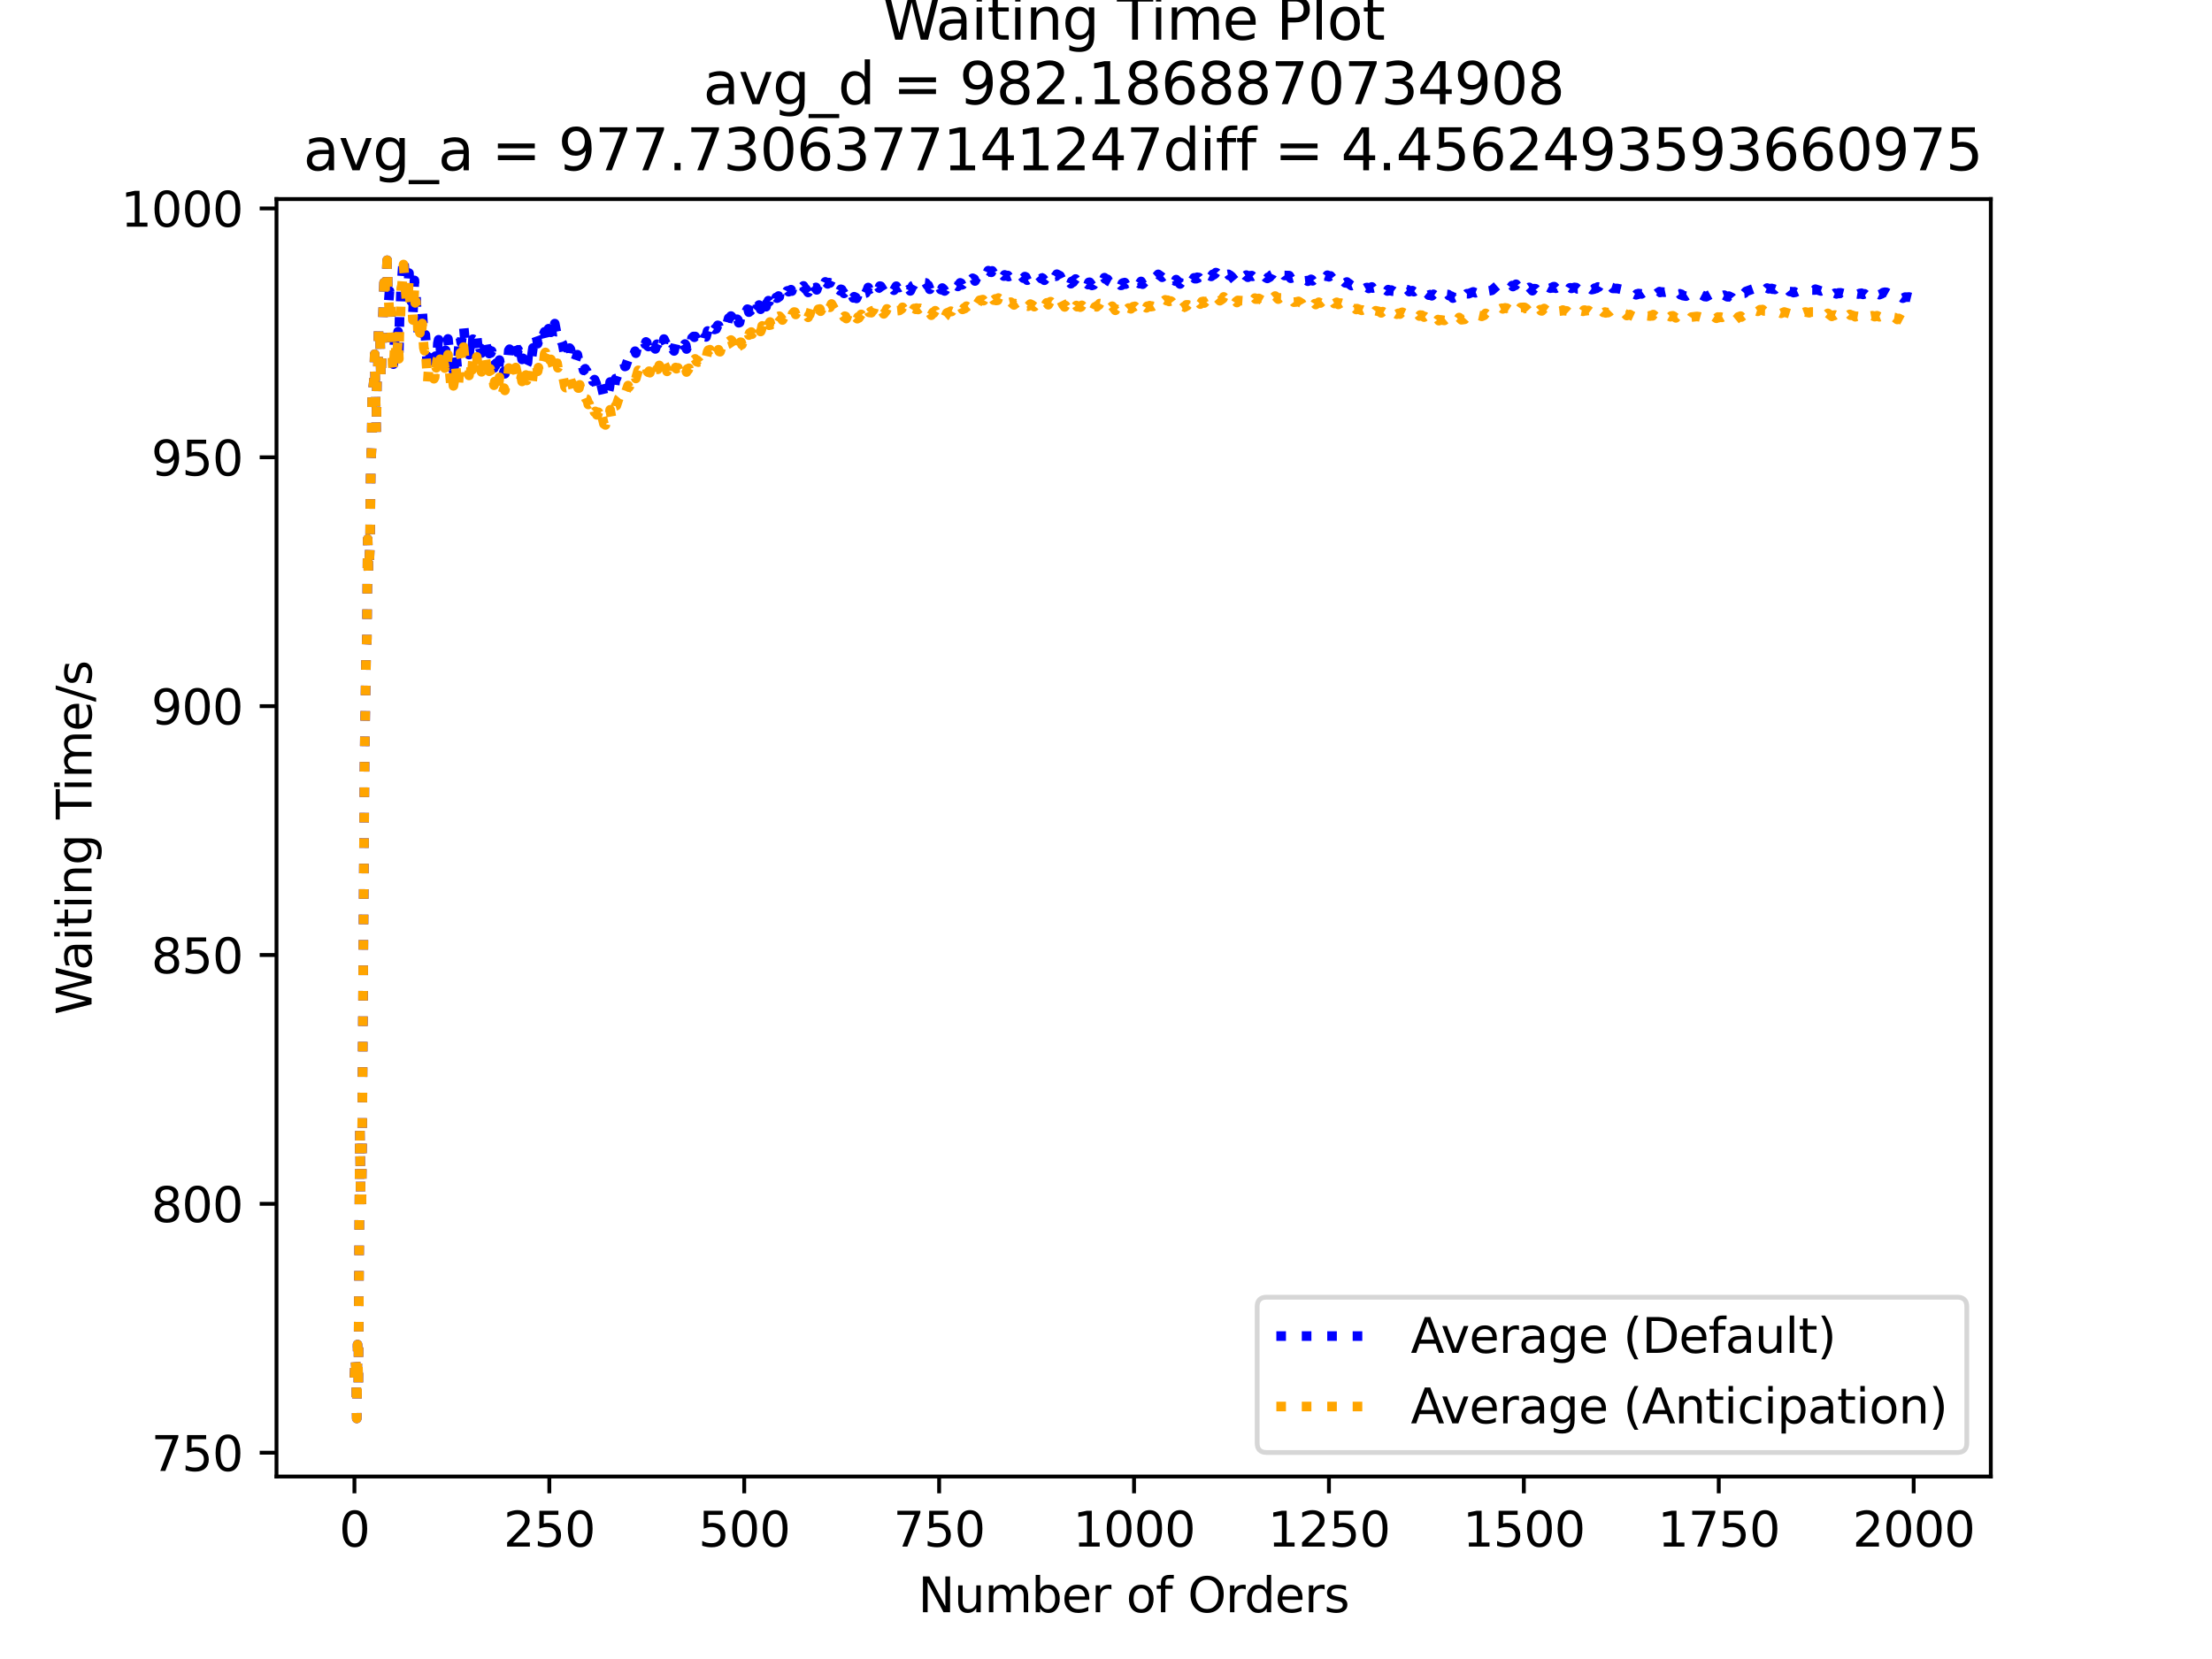 <?xml version="1.0" encoding="utf-8" standalone="no"?>
<!DOCTYPE svg PUBLIC "-//W3C//DTD SVG 1.1//EN"
  "http://www.w3.org/Graphics/SVG/1.1/DTD/svg11.dtd">
<svg xmlns:xlink="http://www.w3.org/1999/xlink" width="460.8pt" height="345.6pt" viewBox="0 0 460.8 345.6" xmlns="http://www.w3.org/2000/svg" version="1.1">
 <defs>
  <style type="text/css">*{stroke-linejoin: round; stroke-linecap: butt}</style>
 </defs>
 <g id="figure_1">
  <g id="patch_1">
   <path d="M 0 345.6 
L 460.8 345.6 
L 460.8 0 
L 0 0 
z
" style="fill: #ffffff"/>
  </g>
  <g id="axes_1">
   <g id="patch_2">
    <path d="M 57.6 307.584 
L 414.72 307.584 
L 414.72 41.472 
L 57.6 41.472 
z
" style="fill: #ffffff"/>
   </g>
   <g id="matplotlib.axis_1">
    <g id="xtick_1">
     <g id="line2d_1">
      <defs>
       <path id="mb2acfc7ead" d="M 0 0 
L 0 3.5 
" style="stroke: #000000; stroke-width: 0.8"/>
      </defs>
      <g>
       <use xlink:href="#mb2acfc7ead" x="73.833" y="307.584" style="stroke: #000000; stroke-width: 0.8"/>
      </g>
     </g>
     <g id="text_1">
      <!-- 0 -->
      <g transform="translate(70.651 322.182)scale(0.1 -0.1)">
       <defs>
        <path id="DejaVuSans-30" d="M 2034 4250 
Q 1547 4250 1301 3770 
Q 1056 3291 1056 2328 
Q 1056 1369 1301 889 
Q 1547 409 2034 409 
Q 2525 409 2770 889 
Q 3016 1369 3016 2328 
Q 3016 3291 2770 3770 
Q 2525 4250 2034 4250 
z
M 2034 4750 
Q 2819 4750 3233 4129 
Q 3647 3509 3647 2328 
Q 3647 1150 3233 529 
Q 2819 -91 2034 -91 
Q 1250 -91 836 529 
Q 422 1150 422 2328 
Q 422 3509 836 4129 
Q 1250 4750 2034 4750 
z
" transform="scale(0.016)"/>
       </defs>
       <use xlink:href="#DejaVuSans-30"/>
      </g>
     </g>
    </g>
    <g id="xtick_2">
     <g id="line2d_2">
      <g>
       <use xlink:href="#mb2acfc7ead" x="114.435" y="307.584" style="stroke: #000000; stroke-width: 0.8"/>
      </g>
     </g>
     <g id="text_2">
      <!-- 250 -->
      <g transform="translate(104.891 322.182)scale(0.1 -0.1)">
       <defs>
        <path id="DejaVuSans-32" d="M 1228 531 
L 3431 531 
L 3431 0 
L 469 0 
L 469 531 
Q 828 903 1448 1529 
Q 2069 2156 2228 2338 
Q 2531 2678 2651 2914 
Q 2772 3150 2772 3378 
Q 2772 3750 2511 3984 
Q 2250 4219 1831 4219 
Q 1534 4219 1204 4116 
Q 875 4013 500 3803 
L 500 4441 
Q 881 4594 1212 4672 
Q 1544 4750 1819 4750 
Q 2544 4750 2975 4387 
Q 3406 4025 3406 3419 
Q 3406 3131 3298 2873 
Q 3191 2616 2906 2266 
Q 2828 2175 2409 1742 
Q 1991 1309 1228 531 
z
" transform="scale(0.016)"/>
        <path id="DejaVuSans-35" d="M 691 4666 
L 3169 4666 
L 3169 4134 
L 1269 4134 
L 1269 2991 
Q 1406 3038 1543 3061 
Q 1681 3084 1819 3084 
Q 2600 3084 3056 2656 
Q 3513 2228 3513 1497 
Q 3513 744 3044 326 
Q 2575 -91 1722 -91 
Q 1428 -91 1123 -41 
Q 819 9 494 109 
L 494 744 
Q 775 591 1075 516 
Q 1375 441 1709 441 
Q 2250 441 2565 725 
Q 2881 1009 2881 1497 
Q 2881 1984 2565 2268 
Q 2250 2553 1709 2553 
Q 1456 2553 1204 2497 
Q 953 2441 691 2322 
L 691 4666 
z
" transform="scale(0.016)"/>
       </defs>
       <use xlink:href="#DejaVuSans-32"/>
       <use xlink:href="#DejaVuSans-35" x="63.623"/>
       <use xlink:href="#DejaVuSans-30" x="127.246"/>
      </g>
     </g>
    </g>
    <g id="xtick_3">
     <g id="line2d_3">
      <g>
       <use xlink:href="#mb2acfc7ead" x="155.037" y="307.584" style="stroke: #000000; stroke-width: 0.8"/>
      </g>
     </g>
     <g id="text_3">
      <!-- 500 -->
      <g transform="translate(145.493 322.182)scale(0.1 -0.1)">
       <use xlink:href="#DejaVuSans-35"/>
       <use xlink:href="#DejaVuSans-30" x="63.623"/>
       <use xlink:href="#DejaVuSans-30" x="127.246"/>
      </g>
     </g>
    </g>
    <g id="xtick_4">
     <g id="line2d_4">
      <g>
       <use xlink:href="#mb2acfc7ead" x="195.639" y="307.584" style="stroke: #000000; stroke-width: 0.8"/>
      </g>
     </g>
     <g id="text_4">
      <!-- 750 -->
      <g transform="translate(186.095 322.182)scale(0.1 -0.1)">
       <defs>
        <path id="DejaVuSans-37" d="M 525 4666 
L 3525 4666 
L 3525 4397 
L 1831 0 
L 1172 0 
L 2766 4134 
L 525 4134 
L 525 4666 
z
" transform="scale(0.016)"/>
       </defs>
       <use xlink:href="#DejaVuSans-37"/>
       <use xlink:href="#DejaVuSans-35" x="63.623"/>
       <use xlink:href="#DejaVuSans-30" x="127.246"/>
      </g>
     </g>
    </g>
    <g id="xtick_5">
     <g id="line2d_5">
      <g>
       <use xlink:href="#mb2acfc7ead" x="236.241" y="307.584" style="stroke: #000000; stroke-width: 0.8"/>
      </g>
     </g>
     <g id="text_5">
      <!-- 1000 -->
      <g transform="translate(223.516 322.182)scale(0.1 -0.1)">
       <defs>
        <path id="DejaVuSans-31" d="M 794 531 
L 1825 531 
L 1825 4091 
L 703 3866 
L 703 4441 
L 1819 4666 
L 2450 4666 
L 2450 531 
L 3481 531 
L 3481 0 
L 794 0 
L 794 531 
z
" transform="scale(0.016)"/>
       </defs>
       <use xlink:href="#DejaVuSans-31"/>
       <use xlink:href="#DejaVuSans-30" x="63.623"/>
       <use xlink:href="#DejaVuSans-30" x="127.246"/>
       <use xlink:href="#DejaVuSans-30" x="190.869"/>
      </g>
     </g>
    </g>
    <g id="xtick_6">
     <g id="line2d_6">
      <g>
       <use xlink:href="#mb2acfc7ead" x="276.843" y="307.584" style="stroke: #000000; stroke-width: 0.8"/>
      </g>
     </g>
     <g id="text_6">
      <!-- 1250 -->
      <g transform="translate(264.118 322.182)scale(0.1 -0.1)">
       <use xlink:href="#DejaVuSans-31"/>
       <use xlink:href="#DejaVuSans-32" x="63.623"/>
       <use xlink:href="#DejaVuSans-35" x="127.246"/>
       <use xlink:href="#DejaVuSans-30" x="190.869"/>
      </g>
     </g>
    </g>
    <g id="xtick_7">
     <g id="line2d_7">
      <g>
       <use xlink:href="#mb2acfc7ead" x="317.445" y="307.584" style="stroke: #000000; stroke-width: 0.8"/>
      </g>
     </g>
     <g id="text_7">
      <!-- 1500 -->
      <g transform="translate(304.72 322.182)scale(0.1 -0.1)">
       <use xlink:href="#DejaVuSans-31"/>
       <use xlink:href="#DejaVuSans-35" x="63.623"/>
       <use xlink:href="#DejaVuSans-30" x="127.246"/>
       <use xlink:href="#DejaVuSans-30" x="190.869"/>
      </g>
     </g>
    </g>
    <g id="xtick_8">
     <g id="line2d_8">
      <g>
       <use xlink:href="#mb2acfc7ead" x="358.048" y="307.584" style="stroke: #000000; stroke-width: 0.8"/>
      </g>
     </g>
     <g id="text_8">
      <!-- 1750 -->
      <g transform="translate(345.323 322.182)scale(0.1 -0.1)">
       <use xlink:href="#DejaVuSans-31"/>
       <use xlink:href="#DejaVuSans-37" x="63.623"/>
       <use xlink:href="#DejaVuSans-35" x="127.246"/>
       <use xlink:href="#DejaVuSans-30" x="190.869"/>
      </g>
     </g>
    </g>
    <g id="xtick_9">
     <g id="line2d_9">
      <g>
       <use xlink:href="#mb2acfc7ead" x="398.65" y="307.584" style="stroke: #000000; stroke-width: 0.8"/>
      </g>
     </g>
     <g id="text_9">
      <!-- 2000 -->
      <g transform="translate(385.925 322.182)scale(0.1 -0.1)">
       <use xlink:href="#DejaVuSans-32"/>
       <use xlink:href="#DejaVuSans-30" x="63.623"/>
       <use xlink:href="#DejaVuSans-30" x="127.246"/>
       <use xlink:href="#DejaVuSans-30" x="190.869"/>
      </g>
     </g>
    </g>
    <g id="text_10">
     <!-- Number of Orders -->
     <g transform="translate(191.262 335.861)scale(0.1 -0.1)">
      <defs>
       <path id="DejaVuSans-4e" d="M 628 4666 
L 1478 4666 
L 3547 763 
L 3547 4666 
L 4159 4666 
L 4159 0 
L 3309 0 
L 1241 3903 
L 1241 0 
L 628 0 
L 628 4666 
z
" transform="scale(0.016)"/>
       <path id="DejaVuSans-75" d="M 544 1381 
L 544 3500 
L 1119 3500 
L 1119 1403 
Q 1119 906 1312 657 
Q 1506 409 1894 409 
Q 2359 409 2629 706 
Q 2900 1003 2900 1516 
L 2900 3500 
L 3475 3500 
L 3475 0 
L 2900 0 
L 2900 538 
Q 2691 219 2414 64 
Q 2138 -91 1772 -91 
Q 1169 -91 856 284 
Q 544 659 544 1381 
z
M 1991 3584 
L 1991 3584 
z
" transform="scale(0.016)"/>
       <path id="DejaVuSans-6d" d="M 3328 2828 
Q 3544 3216 3844 3400 
Q 4144 3584 4550 3584 
Q 5097 3584 5394 3201 
Q 5691 2819 5691 2113 
L 5691 0 
L 5113 0 
L 5113 2094 
Q 5113 2597 4934 2840 
Q 4756 3084 4391 3084 
Q 3944 3084 3684 2787 
Q 3425 2491 3425 1978 
L 3425 0 
L 2847 0 
L 2847 2094 
Q 2847 2600 2669 2842 
Q 2491 3084 2119 3084 
Q 1678 3084 1418 2786 
Q 1159 2488 1159 1978 
L 1159 0 
L 581 0 
L 581 3500 
L 1159 3500 
L 1159 2956 
Q 1356 3278 1631 3431 
Q 1906 3584 2284 3584 
Q 2666 3584 2933 3390 
Q 3200 3197 3328 2828 
z
" transform="scale(0.016)"/>
       <path id="DejaVuSans-62" d="M 3116 1747 
Q 3116 2381 2855 2742 
Q 2594 3103 2138 3103 
Q 1681 3103 1420 2742 
Q 1159 2381 1159 1747 
Q 1159 1113 1420 752 
Q 1681 391 2138 391 
Q 2594 391 2855 752 
Q 3116 1113 3116 1747 
z
M 1159 2969 
Q 1341 3281 1617 3432 
Q 1894 3584 2278 3584 
Q 2916 3584 3314 3078 
Q 3713 2572 3713 1747 
Q 3713 922 3314 415 
Q 2916 -91 2278 -91 
Q 1894 -91 1617 61 
Q 1341 213 1159 525 
L 1159 0 
L 581 0 
L 581 4863 
L 1159 4863 
L 1159 2969 
z
" transform="scale(0.016)"/>
       <path id="DejaVuSans-65" d="M 3597 1894 
L 3597 1613 
L 953 1613 
Q 991 1019 1311 708 
Q 1631 397 2203 397 
Q 2534 397 2845 478 
Q 3156 559 3463 722 
L 3463 178 
Q 3153 47 2828 -22 
Q 2503 -91 2169 -91 
Q 1331 -91 842 396 
Q 353 884 353 1716 
Q 353 2575 817 3079 
Q 1281 3584 2069 3584 
Q 2775 3584 3186 3129 
Q 3597 2675 3597 1894 
z
M 3022 2063 
Q 3016 2534 2758 2815 
Q 2500 3097 2075 3097 
Q 1594 3097 1305 2825 
Q 1016 2553 972 2059 
L 3022 2063 
z
" transform="scale(0.016)"/>
       <path id="DejaVuSans-72" d="M 2631 2963 
Q 2534 3019 2420 3045 
Q 2306 3072 2169 3072 
Q 1681 3072 1420 2755 
Q 1159 2438 1159 1844 
L 1159 0 
L 581 0 
L 581 3500 
L 1159 3500 
L 1159 2956 
Q 1341 3275 1631 3429 
Q 1922 3584 2338 3584 
Q 2397 3584 2469 3576 
Q 2541 3569 2628 3553 
L 2631 2963 
z
" transform="scale(0.016)"/>
       <path id="DejaVuSans-20" transform="scale(0.016)"/>
       <path id="DejaVuSans-6f" d="M 1959 3097 
Q 1497 3097 1228 2736 
Q 959 2375 959 1747 
Q 959 1119 1226 758 
Q 1494 397 1959 397 
Q 2419 397 2687 759 
Q 2956 1122 2956 1747 
Q 2956 2369 2687 2733 
Q 2419 3097 1959 3097 
z
M 1959 3584 
Q 2709 3584 3137 3096 
Q 3566 2609 3566 1747 
Q 3566 888 3137 398 
Q 2709 -91 1959 -91 
Q 1206 -91 779 398 
Q 353 888 353 1747 
Q 353 2609 779 3096 
Q 1206 3584 1959 3584 
z
" transform="scale(0.016)"/>
       <path id="DejaVuSans-66" d="M 2375 4863 
L 2375 4384 
L 1825 4384 
Q 1516 4384 1395 4259 
Q 1275 4134 1275 3809 
L 1275 3500 
L 2222 3500 
L 2222 3053 
L 1275 3053 
L 1275 0 
L 697 0 
L 697 3053 
L 147 3053 
L 147 3500 
L 697 3500 
L 697 3744 
Q 697 4328 969 4595 
Q 1241 4863 1831 4863 
L 2375 4863 
z
" transform="scale(0.016)"/>
       <path id="DejaVuSans-4f" d="M 2522 4238 
Q 1834 4238 1429 3725 
Q 1025 3213 1025 2328 
Q 1025 1447 1429 934 
Q 1834 422 2522 422 
Q 3209 422 3611 934 
Q 4013 1447 4013 2328 
Q 4013 3213 3611 3725 
Q 3209 4238 2522 4238 
z
M 2522 4750 
Q 3503 4750 4090 4092 
Q 4678 3434 4678 2328 
Q 4678 1225 4090 567 
Q 3503 -91 2522 -91 
Q 1538 -91 948 565 
Q 359 1222 359 2328 
Q 359 3434 948 4092 
Q 1538 4750 2522 4750 
z
" transform="scale(0.016)"/>
       <path id="DejaVuSans-64" d="M 2906 2969 
L 2906 4863 
L 3481 4863 
L 3481 0 
L 2906 0 
L 2906 525 
Q 2725 213 2448 61 
Q 2172 -91 1784 -91 
Q 1150 -91 751 415 
Q 353 922 353 1747 
Q 353 2572 751 3078 
Q 1150 3584 1784 3584 
Q 2172 3584 2448 3432 
Q 2725 3281 2906 2969 
z
M 947 1747 
Q 947 1113 1208 752 
Q 1469 391 1925 391 
Q 2381 391 2643 752 
Q 2906 1113 2906 1747 
Q 2906 2381 2643 2742 
Q 2381 3103 1925 3103 
Q 1469 3103 1208 2742 
Q 947 2381 947 1747 
z
" transform="scale(0.016)"/>
       <path id="DejaVuSans-73" d="M 2834 3397 
L 2834 2853 
Q 2591 2978 2328 3040 
Q 2066 3103 1784 3103 
Q 1356 3103 1142 2972 
Q 928 2841 928 2578 
Q 928 2378 1081 2264 
Q 1234 2150 1697 2047 
L 1894 2003 
Q 2506 1872 2764 1633 
Q 3022 1394 3022 966 
Q 3022 478 2636 193 
Q 2250 -91 1575 -91 
Q 1294 -91 989 -36 
Q 684 19 347 128 
L 347 722 
Q 666 556 975 473 
Q 1284 391 1588 391 
Q 1994 391 2212 530 
Q 2431 669 2431 922 
Q 2431 1156 2273 1281 
Q 2116 1406 1581 1522 
L 1381 1569 
Q 847 1681 609 1914 
Q 372 2147 372 2553 
Q 372 3047 722 3315 
Q 1072 3584 1716 3584 
Q 2034 3584 2315 3537 
Q 2597 3491 2834 3397 
z
" transform="scale(0.016)"/>
      </defs>
      <use xlink:href="#DejaVuSans-4e"/>
      <use xlink:href="#DejaVuSans-75" x="74.805"/>
      <use xlink:href="#DejaVuSans-6d" x="138.184"/>
      <use xlink:href="#DejaVuSans-62" x="235.596"/>
      <use xlink:href="#DejaVuSans-65" x="299.072"/>
      <use xlink:href="#DejaVuSans-72" x="360.596"/>
      <use xlink:href="#DejaVuSans-20" x="401.709"/>
      <use xlink:href="#DejaVuSans-6f" x="433.496"/>
      <use xlink:href="#DejaVuSans-66" x="494.678"/>
      <use xlink:href="#DejaVuSans-20" x="529.883"/>
      <use xlink:href="#DejaVuSans-4f" x="561.67"/>
      <use xlink:href="#DejaVuSans-72" x="640.381"/>
      <use xlink:href="#DejaVuSans-64" x="679.744"/>
      <use xlink:href="#DejaVuSans-65" x="743.221"/>
      <use xlink:href="#DejaVuSans-72" x="804.744"/>
      <use xlink:href="#DejaVuSans-73" x="845.857"/>
     </g>
    </g>
   </g>
   <g id="matplotlib.axis_2">
    <g id="ytick_1">
     <g id="line2d_10">
      <defs>
       <path id="m20f7b53785" d="M 0 0 
L -3.5 0 
" style="stroke: #000000; stroke-width: 0.8"/>
      </defs>
      <g>
       <use xlink:href="#m20f7b53785" x="57.6" y="302.625" style="stroke: #000000; stroke-width: 0.8"/>
      </g>
     </g>
     <g id="text_11">
      <!-- 750 -->
      <g transform="translate(31.512 306.424)scale(0.1 -0.1)">
       <use xlink:href="#DejaVuSans-37"/>
       <use xlink:href="#DejaVuSans-35" x="63.623"/>
       <use xlink:href="#DejaVuSans-30" x="127.246"/>
      </g>
     </g>
    </g>
    <g id="ytick_2">
     <g id="line2d_11">
      <g>
       <use xlink:href="#m20f7b53785" x="57.6" y="250.784" style="stroke: #000000; stroke-width: 0.8"/>
      </g>
     </g>
     <g id="text_12">
      <!-- 800 -->
      <g transform="translate(31.512 254.583)scale(0.1 -0.1)">
       <defs>
        <path id="DejaVuSans-38" d="M 2034 2216 
Q 1584 2216 1326 1975 
Q 1069 1734 1069 1313 
Q 1069 891 1326 650 
Q 1584 409 2034 409 
Q 2484 409 2743 651 
Q 3003 894 3003 1313 
Q 3003 1734 2745 1975 
Q 2488 2216 2034 2216 
z
M 1403 2484 
Q 997 2584 770 2862 
Q 544 3141 544 3541 
Q 544 4100 942 4425 
Q 1341 4750 2034 4750 
Q 2731 4750 3128 4425 
Q 3525 4100 3525 3541 
Q 3525 3141 3298 2862 
Q 3072 2584 2669 2484 
Q 3125 2378 3379 2068 
Q 3634 1759 3634 1313 
Q 3634 634 3220 271 
Q 2806 -91 2034 -91 
Q 1263 -91 848 271 
Q 434 634 434 1313 
Q 434 1759 690 2068 
Q 947 2378 1403 2484 
z
M 1172 3481 
Q 1172 3119 1398 2916 
Q 1625 2713 2034 2713 
Q 2441 2713 2670 2916 
Q 2900 3119 2900 3481 
Q 2900 3844 2670 4047 
Q 2441 4250 2034 4250 
Q 1625 4250 1398 4047 
Q 1172 3844 1172 3481 
z
" transform="scale(0.016)"/>
       </defs>
       <use xlink:href="#DejaVuSans-38"/>
       <use xlink:href="#DejaVuSans-30" x="63.623"/>
       <use xlink:href="#DejaVuSans-30" x="127.246"/>
      </g>
     </g>
    </g>
    <g id="ytick_3">
     <g id="line2d_12">
      <g>
       <use xlink:href="#m20f7b53785" x="57.6" y="198.943" style="stroke: #000000; stroke-width: 0.8"/>
      </g>
     </g>
     <g id="text_13">
      <!-- 850 -->
      <g transform="translate(31.512 202.743)scale(0.1 -0.1)">
       <use xlink:href="#DejaVuSans-38"/>
       <use xlink:href="#DejaVuSans-35" x="63.623"/>
       <use xlink:href="#DejaVuSans-30" x="127.246"/>
      </g>
     </g>
    </g>
    <g id="ytick_4">
     <g id="line2d_13">
      <g>
       <use xlink:href="#m20f7b53785" x="57.6" y="147.103" style="stroke: #000000; stroke-width: 0.8"/>
      </g>
     </g>
     <g id="text_14">
      <!-- 900 -->
      <g transform="translate(31.512 150.902)scale(0.1 -0.1)">
       <defs>
        <path id="DejaVuSans-39" d="M 703 97 
L 703 672 
Q 941 559 1184 500 
Q 1428 441 1663 441 
Q 2288 441 2617 861 
Q 2947 1281 2994 2138 
Q 2813 1869 2534 1725 
Q 2256 1581 1919 1581 
Q 1219 1581 811 2004 
Q 403 2428 403 3163 
Q 403 3881 828 4315 
Q 1253 4750 1959 4750 
Q 2769 4750 3195 4129 
Q 3622 3509 3622 2328 
Q 3622 1225 3098 567 
Q 2575 -91 1691 -91 
Q 1453 -91 1209 -44 
Q 966 3 703 97 
z
M 1959 2075 
Q 2384 2075 2632 2365 
Q 2881 2656 2881 3163 
Q 2881 3666 2632 3958 
Q 2384 4250 1959 4250 
Q 1534 4250 1286 3958 
Q 1038 3666 1038 3163 
Q 1038 2656 1286 2365 
Q 1534 2075 1959 2075 
z
" transform="scale(0.016)"/>
       </defs>
       <use xlink:href="#DejaVuSans-39"/>
       <use xlink:href="#DejaVuSans-30" x="63.623"/>
       <use xlink:href="#DejaVuSans-30" x="127.246"/>
      </g>
     </g>
    </g>
    <g id="ytick_5">
     <g id="line2d_14">
      <g>
       <use xlink:href="#m20f7b53785" x="57.6" y="95.262" style="stroke: #000000; stroke-width: 0.8"/>
      </g>
     </g>
     <g id="text_15">
      <!-- 950 -->
      <g transform="translate(31.512 99.061)scale(0.1 -0.1)">
       <use xlink:href="#DejaVuSans-39"/>
       <use xlink:href="#DejaVuSans-35" x="63.623"/>
       <use xlink:href="#DejaVuSans-30" x="127.246"/>
      </g>
     </g>
    </g>
    <g id="ytick_6">
     <g id="line2d_15">
      <g>
       <use xlink:href="#m20f7b53785" x="57.6" y="43.421" style="stroke: #000000; stroke-width: 0.8"/>
      </g>
     </g>
     <g id="text_16">
      <!-- 1000 -->
      <g transform="translate(25.15 47.22)scale(0.1 -0.1)">
       <use xlink:href="#DejaVuSans-31"/>
       <use xlink:href="#DejaVuSans-30" x="63.623"/>
       <use xlink:href="#DejaVuSans-30" x="127.246"/>
       <use xlink:href="#DejaVuSans-30" x="190.869"/>
      </g>
     </g>
    </g>
    <g id="text_17">
     <!-- Waiting Time/s -->
     <g transform="translate(19.07 211.41)rotate(-90)scale(0.1 -0.1)">
      <defs>
       <path id="DejaVuSans-57" d="M 213 4666 
L 850 4666 
L 1831 722 
L 2809 4666 
L 3519 4666 
L 4500 722 
L 5478 4666 
L 6119 4666 
L 4947 0 
L 4153 0 
L 3169 4050 
L 2175 0 
L 1381 0 
L 213 4666 
z
" transform="scale(0.016)"/>
       <path id="DejaVuSans-61" d="M 2194 1759 
Q 1497 1759 1228 1600 
Q 959 1441 959 1056 
Q 959 750 1161 570 
Q 1363 391 1709 391 
Q 2188 391 2477 730 
Q 2766 1069 2766 1631 
L 2766 1759 
L 2194 1759 
z
M 3341 1997 
L 3341 0 
L 2766 0 
L 2766 531 
Q 2569 213 2275 61 
Q 1981 -91 1556 -91 
Q 1019 -91 701 211 
Q 384 513 384 1019 
Q 384 1609 779 1909 
Q 1175 2209 1959 2209 
L 2766 2209 
L 2766 2266 
Q 2766 2663 2505 2880 
Q 2244 3097 1772 3097 
Q 1472 3097 1187 3025 
Q 903 2953 641 2809 
L 641 3341 
Q 956 3463 1253 3523 
Q 1550 3584 1831 3584 
Q 2591 3584 2966 3190 
Q 3341 2797 3341 1997 
z
" transform="scale(0.016)"/>
       <path id="DejaVuSans-69" d="M 603 3500 
L 1178 3500 
L 1178 0 
L 603 0 
L 603 3500 
z
M 603 4863 
L 1178 4863 
L 1178 4134 
L 603 4134 
L 603 4863 
z
" transform="scale(0.016)"/>
       <path id="DejaVuSans-74" d="M 1172 4494 
L 1172 3500 
L 2356 3500 
L 2356 3053 
L 1172 3053 
L 1172 1153 
Q 1172 725 1289 603 
Q 1406 481 1766 481 
L 2356 481 
L 2356 0 
L 1766 0 
Q 1100 0 847 248 
Q 594 497 594 1153 
L 594 3053 
L 172 3053 
L 172 3500 
L 594 3500 
L 594 4494 
L 1172 4494 
z
" transform="scale(0.016)"/>
       <path id="DejaVuSans-6e" d="M 3513 2113 
L 3513 0 
L 2938 0 
L 2938 2094 
Q 2938 2591 2744 2837 
Q 2550 3084 2163 3084 
Q 1697 3084 1428 2787 
Q 1159 2491 1159 1978 
L 1159 0 
L 581 0 
L 581 3500 
L 1159 3500 
L 1159 2956 
Q 1366 3272 1645 3428 
Q 1925 3584 2291 3584 
Q 2894 3584 3203 3211 
Q 3513 2838 3513 2113 
z
" transform="scale(0.016)"/>
       <path id="DejaVuSans-67" d="M 2906 1791 
Q 2906 2416 2648 2759 
Q 2391 3103 1925 3103 
Q 1463 3103 1205 2759 
Q 947 2416 947 1791 
Q 947 1169 1205 825 
Q 1463 481 1925 481 
Q 2391 481 2648 825 
Q 2906 1169 2906 1791 
z
M 3481 434 
Q 3481 -459 3084 -895 
Q 2688 -1331 1869 -1331 
Q 1566 -1331 1297 -1286 
Q 1028 -1241 775 -1147 
L 775 -588 
Q 1028 -725 1275 -790 
Q 1522 -856 1778 -856 
Q 2344 -856 2625 -561 
Q 2906 -266 2906 331 
L 2906 616 
Q 2728 306 2450 153 
Q 2172 0 1784 0 
Q 1141 0 747 490 
Q 353 981 353 1791 
Q 353 2603 747 3093 
Q 1141 3584 1784 3584 
Q 2172 3584 2450 3431 
Q 2728 3278 2906 2969 
L 2906 3500 
L 3481 3500 
L 3481 434 
z
" transform="scale(0.016)"/>
       <path id="DejaVuSans-54" d="M -19 4666 
L 3928 4666 
L 3928 4134 
L 2272 4134 
L 2272 0 
L 1638 0 
L 1638 4134 
L -19 4134 
L -19 4666 
z
" transform="scale(0.016)"/>
       <path id="DejaVuSans-2f" d="M 1625 4666 
L 2156 4666 
L 531 -594 
L 0 -594 
L 1625 4666 
z
" transform="scale(0.016)"/>
      </defs>
      <use xlink:href="#DejaVuSans-57"/>
      <use xlink:href="#DejaVuSans-61" x="92.502"/>
      <use xlink:href="#DejaVuSans-69" x="153.781"/>
      <use xlink:href="#DejaVuSans-74" x="181.564"/>
      <use xlink:href="#DejaVuSans-69" x="220.773"/>
      <use xlink:href="#DejaVuSans-6e" x="248.557"/>
      <use xlink:href="#DejaVuSans-67" x="311.936"/>
      <use xlink:href="#DejaVuSans-20" x="375.412"/>
      <use xlink:href="#DejaVuSans-54" x="407.199"/>
      <use xlink:href="#DejaVuSans-69" x="465.158"/>
      <use xlink:href="#DejaVuSans-6d" x="492.941"/>
      <use xlink:href="#DejaVuSans-65" x="590.354"/>
      <use xlink:href="#DejaVuSans-2f" x="651.877"/>
      <use xlink:href="#DejaVuSans-73" x="685.568"/>
     </g>
    </g>
   </g>
   <g id="line2d_16">
    <path d="M 73.833 286.995 
L 73.995 282.729 
L 74.158 284.915 
L 74.32 295.488 
L 74.482 280.101 
L 74.645 289.024 
L 74.97 235.278 
L 75.132 248.942 
L 75.294 251.154 
L 75.457 234.671 
L 75.944 158.363 
L 76.269 136.564 
L 76.431 133.087 
L 76.594 112.311 
L 76.756 119.381 
L 76.918 117.317 
L 77.081 113.043 
L 77.243 96.639 
L 77.406 93.195 
L 77.568 80.156 
L 77.731 80.774 
L 77.893 79.255 
L 78.055 73.783 
L 78.38 90.04 
L 78.543 78.022 
L 78.705 78.009 
L 78.867 68.296 
L 79.03 68.276 
L 79.192 71.365 
L 79.355 78.958 
L 80.004 58.893 
L 80.167 61.435 
L 80.329 57.622 
L 80.491 57.978 
L 80.654 54.213 
L 80.816 61.293 
L 80.979 62.775 
L 81.141 60.625 
L 81.304 62.684 
L 81.466 69.327 
L 81.628 70.167 
L 81.953 75.861 
L 82.278 69.583 
L 82.44 70.897 
L 82.603 74.043 
L 82.928 69.083 
L 83.09 73.308 
L 83.252 65.363 
L 83.415 64.606 
L 83.577 58.702 
L 83.74 57.847 
L 84.064 53.568 
L 84.714 61.752 
L 85.039 59.431 
L 85.201 56.89 
L 85.364 60.719 
L 85.689 62.781 
L 85.851 62.51 
L 86.013 65.373 
L 86.338 58.406 
L 86.501 61.853 
L 86.663 61.653 
L 86.825 65.265 
L 86.988 65.925 
L 87.15 69.547 
L 87.313 70.281 
L 87.8 64.099 
L 87.962 64.845 
L 88.287 69.96 
L 88.449 70.599 
L 88.612 69.735 
L 89.099 77.379 
L 89.262 74.901 
L 89.424 74.87 
L 89.586 74.356 
L 89.749 74.335 
L 89.911 73.378 
L 90.236 74.452 
L 90.398 76.134 
L 90.561 75.822 
L 90.723 74.192 
L 90.886 75.087 
L 91.048 74.778 
L 91.21 71.505 
L 91.373 70.774 
L 91.535 72.788 
L 91.698 71.713 
L 91.86 74.076 
L 92.022 74.243 
L 92.185 72.992 
L 92.347 73.747 
L 92.51 72.853 
L 92.672 73.732 
L 92.835 72.985 
L 92.997 74.079 
L 93.322 70.595 
L 93.971 77.33 
L 94.134 76.952 
L 94.296 75.704 
L 94.459 77.264 
L 94.783 75.418 
L 94.946 73.276 
L 95.271 76.953 
L 95.758 69.648 
L 96.083 71.359 
L 96.57 67.752 
L 97.057 73.034 
L 97.22 73.079 
L 97.544 73.543 
L 97.707 73.879 
L 98.032 71.177 
L 98.194 71.424 
L 98.356 72.841 
L 98.519 70.653 
L 98.681 70.752 
L 98.844 69.635 
L 99.006 70.841 
L 99.168 70.851 
L 99.331 70.281 
L 99.656 73.391 
L 99.818 71.802 
L 99.98 72.629 
L 100.143 72.565 
L 100.305 73.547 
L 100.468 73.135 
L 100.63 72.047 
L 100.793 72.046 
L 100.955 72.173 
L 101.117 70.919 
L 101.442 72.876 
L 101.605 70.947 
L 101.929 73.658 
L 102.092 73.166 
L 102.254 73.533 
L 102.417 73.138 
L 102.904 76.688 
L 103.066 75.928 
L 103.229 76.17 
L 103.391 75.648 
L 103.716 77.782 
L 104.041 75.006 
L 104.69 78.43 
L 105.015 77.377 
L 105.178 77.867 
L 105.665 74.942 
L 105.827 74.994 
L 105.99 72.989 
L 106.152 72.743 
L 106.314 72.93 
L 106.639 72.207 
L 106.802 73.013 
L 106.964 72.705 
L 107.126 72.979 
L 107.289 71.857 
L 107.451 71.843 
L 107.776 73.392 
L 107.939 72.863 
L 108.263 74.864 
L 108.426 74.873 
L 108.588 73.888 
L 108.751 74.867 
L 108.913 74.633 
L 109.075 74.96 
L 109.238 76.198 
L 109.4 75.101 
L 109.563 76.261 
L 109.887 75.568 
L 110.05 73.728 
L 110.212 75.047 
L 110.375 74.764 
L 110.537 75.087 
L 110.699 74.726 
L 111.024 72.484 
L 111.187 73.035 
L 111.349 71.413 
L 111.511 70.976 
L 111.674 70.083 
L 111.836 70.534 
L 111.999 71.591 
L 112.486 69.792 
L 112.648 69.269 
L 112.811 69.917 
L 112.973 69.644 
L 113.136 69.864 
L 113.46 69.114 
L 113.785 70.447 
L 113.948 71.349 
L 114.11 70.745 
L 114.272 68.475 
L 114.435 68.739 
L 114.597 68.58 
L 114.76 69.229 
L 114.922 68.769 
L 115.084 69.001 
L 115.247 68.214 
L 115.409 68.859 
L 115.572 67.41 
L 115.897 69.098 
L 116.059 69.078 
L 116.221 70.055 
L 116.384 69.66 
L 116.546 69.711 
L 116.709 70.153 
L 117.033 71.297 
L 117.196 71.61 
L 117.683 74.207 
L 117.845 74.429 
L 118.008 73.369 
L 118.17 73.274 
L 118.333 73.754 
L 118.495 72.796 
L 118.657 72.513 
L 118.82 72.732 
L 118.982 73.384 
L 119.145 73.553 
L 119.47 75.006 
L 119.632 75.742 
L 120.282 73.886 
L 120.444 74.777 
L 120.606 74.802 
L 120.769 74.15 
L 121.256 76.31 
L 121.418 76.488 
L 121.581 77.161 
L 121.906 76.826 
L 122.068 77.237 
L 122.23 77.307 
L 123.042 79.418 
L 123.367 78.794 
L 123.53 79.452 
L 123.855 79.08 
L 124.179 79.856 
L 124.342 80.525 
L 124.504 80.504 
L 124.667 80.022 
L 124.991 80.883 
L 125.154 79.766 
L 125.803 82.569 
L 126.128 82.827 
L 126.453 81.09 
L 126.615 81.189 
L 126.778 81.466 
L 126.94 80.805 
L 127.103 79.579 
L 127.428 81.433 
L 127.752 81.282 
L 127.915 81.219 
L 128.24 78.878 
L 128.402 78.853 
L 128.889 77.4 
L 129.214 77.042 
L 129.376 77.1 
L 129.864 76.327 
L 130.026 75.665 
L 130.188 76.346 
L 130.351 76.276 
L 130.838 74.862 
L 131.001 75.225 
L 131.163 75.012 
L 131.65 73.67 
L 131.813 73.778 
L 131.975 74.078 
L 132.3 73.157 
L 132.462 73.578 
L 132.949 71.59 
L 133.112 71.709 
L 133.599 71.446 
L 133.761 70.871 
L 133.924 71.263 
L 134.249 71.322 
L 134.411 71.702 
L 134.573 71.227 
L 134.736 71.356 
L 134.898 72.062 
L 135.061 72.194 
L 135.223 71.979 
L 135.386 72.312 
L 135.71 71.041 
L 135.873 70.957 
L 136.035 71.743 
L 136.198 71.869 
L 136.36 72.536 
L 136.522 72.688 
L 136.847 71.704 
L 137.01 71.746 
L 137.334 70.936 
L 137.497 71.228 
L 137.659 70.959 
L 137.822 71.609 
L 137.984 71.38 
L 138.146 71.914 
L 138.309 70.629 
L 138.796 71.705 
L 138.959 72.31 
L 139.121 72.058 
L 139.283 72.735 
L 139.446 72.425 
L 139.771 72.998 
L 139.933 73.021 
L 140.095 72.675 
L 140.42 73.112 
L 140.745 71.632 
L 140.907 71.874 
L 141.232 71.711 
L 141.395 72.256 
L 141.557 72.352 
L 141.719 72.634 
L 142.044 71.713 
L 142.207 71.573 
L 142.369 71.938 
L 142.532 71.905 
L 142.694 71.667 
L 142.856 71.903 
L 143.019 72.708 
L 143.181 72.088 
L 143.344 72.295 
L 143.506 71.957 
L 143.668 72.5 
L 143.831 72.304 
L 144.156 70.407 
L 144.48 70.091 
L 144.643 70.262 
L 144.805 70.088 
L 145.13 70.687 
L 145.292 70.428 
L 145.455 70.813 
L 145.617 70.754 
L 145.78 70.963 
L 145.942 70.986 
L 146.105 71.164 
L 146.267 71.545 
L 146.429 70.913 
L 146.592 70.968 
L 146.754 70.331 
L 146.917 70.156 
L 147.079 70.188 
L 147.404 68.951 
L 147.566 69.001 
L 147.729 68.253 
L 147.891 68.118 
L 148.216 69.262 
L 148.378 69.356 
L 148.703 68.519 
L 148.865 68.632 
L 149.028 68.382 
L 149.19 68.522 
L 149.515 67.773 
L 149.677 67.822 
L 149.84 68.208 
L 150.002 68.271 
L 150.327 67.26 
L 150.652 67.046 
L 150.814 66.951 
L 150.977 67.081 
L 151.139 67.051 
L 151.302 67.485 
L 151.464 67.542 
L 151.789 66.282 
L 151.951 66.29 
L 152.276 65.837 
L 152.438 65.986 
L 152.763 67.043 
L 152.926 67.3 
L 153.088 67.98 
L 153.25 67.621 
L 153.575 66.5 
L 153.738 66.679 
L 153.9 67.243 
L 154.063 67.192 
L 154.225 66.415 
L 154.387 66.443 
L 154.55 66.933 
L 155.037 65.474 
L 155.199 65.647 
L 155.524 64.777 
L 155.687 64.407 
L 155.849 64.452 
L 156.011 65.033 
L 156.174 64.606 
L 156.336 64.786 
L 156.499 64.423 
L 156.661 64.882 
L 156.986 64.163 
L 157.311 63.493 
L 157.473 63.594 
L 157.636 63.09 
L 157.798 63.633 
L 157.96 63.78 
L 158.123 63.544 
L 158.285 63.801 
L 158.448 64.426 
L 158.61 63.643 
L 158.935 64.632 
L 159.097 64.268 
L 159.26 63.419 
L 159.584 63.897 
L 159.747 63.152 
L 159.909 63.049 
L 160.072 62.628 
L 160.234 62.848 
L 160.396 62.179 
L 160.559 62.8 
L 160.884 62.574 
L 161.046 62.98 
L 161.208 63.062 
L 161.371 62.761 
L 161.533 62.809 
L 161.696 61.957 
L 161.858 62.113 
L 162.021 62.047 
L 162.183 61.665 
L 162.345 61.822 
L 162.508 60.669 
L 162.995 61.252 
L 163.482 60.409 
L 163.645 60.975 
L 163.807 60.927 
L 163.969 60.611 
L 164.132 60.569 
L 164.294 60.774 
L 164.781 60.341 
L 164.944 60.645 
L 165.106 60.055 
L 165.431 59.723 
L 165.594 59.76 
L 165.756 60.259 
L 165.918 59.926 
L 166.081 59.933 
L 166.406 59.527 
L 166.893 59.353 
L 167.218 59.716 
L 167.38 59.555 
L 167.705 60.15 
L 167.867 60.191 
L 168.354 60.925 
L 168.517 60.491 
L 168.679 60.388 
L 169.167 58.745 
L 169.816 59.971 
L 169.979 59.868 
L 170.141 60.382 
L 170.466 59.362 
L 170.628 59.5 
L 170.791 59.318 
L 170.953 59.796 
L 171.278 59.233 
L 171.44 59.745 
L 171.927 58.723 
L 172.09 58.814 
L 172.415 59.138 
L 172.739 58.871 
L 172.902 58.949 
L 173.227 58.261 
L 173.714 59.171 
L 174.039 59.7 
L 174.364 59.482 
L 174.688 60.265 
L 175.013 60.587 
L 175.176 60.26 
L 175.338 60.32 
L 175.5 60.742 
L 175.663 60.83 
L 175.825 61.116 
L 175.988 60.941 
L 176.15 61.007 
L 176.312 61.458 
L 176.637 60.574 
L 176.962 61.081 
L 177.125 60.965 
L 177.287 61.035 
L 177.774 62.059 
L 177.937 61.812 
L 178.261 61.964 
L 178.424 62.166 
L 178.586 61.812 
L 178.749 61.132 
L 178.911 61.329 
L 179.236 61.005 
L 179.398 61.428 
L 179.561 61.002 
L 179.723 61.282 
L 179.885 61.169 
L 180.048 60.809 
L 180.21 61.081 
L 180.373 61.042 
L 180.698 60.374 
L 180.86 59.893 
L 181.022 60.234 
L 181.185 60.278 
L 181.347 60.096 
L 181.51 60.328 
L 181.672 59.939 
L 181.834 59.933 
L 181.997 59.701 
L 182.159 59.052 
L 182.322 59.494 
L 182.484 59.361 
L 182.809 59.532 
L 183.134 59.994 
L 183.296 59.593 
L 183.458 59.637 
L 184.108 60.673 
L 184.595 60.093 
L 184.758 59.662 
L 185.083 60.004 
L 185.245 59.8 
L 185.57 59.962 
L 185.732 59.869 
L 186.219 60.466 
L 186.707 59.618 
L 186.869 59.93 
L 187.356 59.901 
L 187.519 59.794 
L 187.843 59.252 
L 188.006 59.518 
L 188.331 59.677 
L 188.493 59.448 
L 188.98 60.587 
L 189.305 60.304 
L 189.468 60.362 
L 189.63 60.6 
L 190.117 59.529 
L 190.28 59.45 
L 190.442 59.136 
L 190.767 59.332 
L 190.929 59.079 
L 191.254 59.39 
L 191.579 59.154 
L 191.741 59.244 
L 191.904 59.513 
L 192.553 58.903 
L 192.878 58.938 
L 193.203 59.466 
L 193.365 59.417 
L 193.69 60.264 
L 193.853 59.841 
L 194.177 59.607 
L 194.34 59.768 
L 194.502 59.736 
L 194.827 59.247 
L 194.989 59.67 
L 195.152 59.525 
L 195.639 59.674 
L 195.964 60.304 
L 196.126 60.365 
L 196.289 60.001 
L 196.614 60.299 
L 196.776 60.615 
L 196.938 60.47 
L 197.263 59.783 
L 197.913 59.554 
L 198.075 59.448 
L 198.238 59.522 
L 198.562 59.085 
L 198.887 59.157 
L 199.05 59.568 
L 199.212 59.66 
L 199.374 59.562 
L 199.537 59.672 
L 200.024 58.921 
L 200.187 58.996 
L 200.349 59.356 
L 200.511 59.304 
L 200.674 59.058 
L 200.836 59.189 
L 201.323 58.185 
L 201.648 58.435 
L 201.811 58.299 
L 202.135 57.813 
L 202.46 58.152 
L 202.623 57.969 
L 202.947 58.127 
L 203.11 58.541 
L 203.435 57.926 
L 204.084 57.247 
L 204.247 57.136 
L 204.409 57.22 
L 204.734 56.761 
L 204.896 56.991 
L 205.221 56.407 
L 205.384 56.813 
L 205.708 56.74 
L 205.871 56.381 
L 206.52 56.733 
L 206.683 56.424 
L 207.008 56.964 
L 207.332 56.723 
L 207.495 57.064 
L 207.82 57.033 
L 207.982 56.567 
L 208.307 56.802 
L 208.469 57.114 
L 208.632 57.165 
L 208.794 57.52 
L 208.957 57.354 
L 209.119 57.525 
L 209.281 57.263 
L 209.444 57.441 
L 209.606 57.37 
L 209.769 57.524 
L 209.931 57.384 
L 210.093 57.621 
L 210.418 57.491 
L 210.581 57.443 
L 211.23 58.033 
L 211.393 57.74 
L 211.555 57.792 
L 211.88 57.592 
L 212.205 57.711 
L 212.367 57.387 
L 212.692 57.651 
L 212.854 57.547 
L 213.179 57.942 
L 213.504 57.615 
L 213.666 57.686 
L 213.991 58.372 
L 214.641 57.941 
L 214.803 58.184 
L 214.966 58.11 
L 215.453 58.508 
L 215.778 58.124 
L 215.94 57.805 
L 216.103 57.862 
L 216.427 57.479 
L 216.752 57.842 
L 216.915 58.041 
L 217.077 57.899 
L 217.239 57.985 
L 217.564 58.384 
L 218.051 57.776 
L 218.376 58.188 
L 218.701 57.624 
L 218.863 57.56 
L 219.188 57.877 
L 219.351 57.815 
L 219.513 57.526 
L 219.676 57.794 
L 219.838 57.539 
L 220 57.548 
L 220.163 57.12 
L 220.812 57.457 
L 221.3 58.458 
L 221.462 58.145 
L 221.624 58.26 
L 221.787 58.568 
L 221.949 58.278 
L 222.112 58.562 
L 222.436 58.641 
L 222.599 58.448 
L 223.086 59.105 
L 223.249 58.629 
L 223.573 58.774 
L 223.736 58.375 
L 223.898 58.348 
L 224.061 58.117 
L 224.385 58.587 
L 224.548 58.524 
L 225.035 58.702 
L 225.197 58.638 
L 225.36 58.328 
L 225.847 58.814 
L 226.009 59.02 
L 226.334 59.083 
L 226.497 59.095 
L 226.659 59.288 
L 226.822 58.823 
L 226.984 58.802 
L 227.471 59.459 
L 227.796 59.367 
L 228.283 58.54 
L 228.446 58.61 
L 228.608 58.313 
L 228.933 58.233 
L 229.095 57.923 
L 229.258 57.957 
L 229.582 58.445 
L 229.907 58.211 
L 230.07 57.843 
L 230.232 58.126 
L 230.394 58.078 
L 230.719 58.193 
L 230.882 58.542 
L 231.369 58.806 
L 231.694 58.509 
L 232.019 58.73 
L 232.343 59.331 
L 232.506 59.418 
L 232.668 59.365 
L 232.831 59.029 
L 232.993 59.362 
L 233.155 59.392 
L 233.318 59.255 
L 233.48 59.444 
L 233.643 59.431 
L 233.805 59.023 
L 233.967 58.937 
L 234.13 59.11 
L 234.292 58.865 
L 234.455 59.208 
L 235.104 58.711 
L 235.592 58.9 
L 236.079 58.461 
L 236.241 58.515 
L 236.404 58.406 
L 236.891 58.946 
L 237.053 58.842 
L 237.378 59.089 
L 237.703 58.627 
L 238.028 59.208 
L 238.515 58.707 
L 238.677 58.628 
L 238.84 58.766 
L 239.002 58.436 
L 239.327 58.497 
L 239.489 58.332 
L 239.652 58.554 
L 239.814 58.552 
L 239.977 58.435 
L 240.139 58.502 
L 240.301 58.411 
L 240.626 57.833 
L 240.951 57.527 
L 241.276 57.154 
L 241.926 57.615 
L 242.088 57.763 
L 242.738 57.221 
L 243.062 57.411 
L 243.225 57.305 
L 243.55 57.585 
L 243.874 57.498 
L 244.037 57.593 
L 244.362 58.026 
L 244.849 58.562 
L 245.011 58.246 
L 245.174 58.543 
L 245.336 58.558 
L 245.823 59.16 
L 245.986 58.932 
L 246.148 59.05 
L 246.473 58.897 
L 246.635 58.693 
L 246.798 58.798 
L 246.96 58.694 
L 247.123 58.334 
L 247.285 58.539 
L 247.447 58.335 
L 248.097 58.675 
L 248.259 58.627 
L 248.747 57.877 
L 248.909 58.057 
L 249.234 58.052 
L 249.396 57.755 
L 249.559 57.934 
L 249.721 57.8 
L 250.046 58.242 
L 250.208 58.076 
L 250.371 57.744 
L 250.696 57.693 
L 250.858 57.507 
L 251.02 57.841 
L 251.183 57.694 
L 251.345 57.717 
L 251.508 57.402 
L 251.67 57.443 
L 251.832 57.34 
L 252.32 57.583 
L 252.644 57.144 
L 252.807 57.271 
L 253.132 57.031 
L 253.294 56.779 
L 253.457 56.846 
L 254.106 57.569 
L 254.431 57.371 
L 254.756 57.136 
L 254.918 56.794 
L 255.243 57.177 
L 255.405 57.18 
L 255.568 57.003 
L 255.73 57.173 
L 255.893 57.144 
L 256.055 57.38 
L 256.217 57.329 
L 256.542 57.598 
L 257.192 58.362 
L 257.517 57.849 
L 257.679 58.048 
L 258.491 58.001 
L 258.654 57.483 
L 258.816 57.616 
L 259.141 57.206 
L 259.303 57.245 
L 259.466 57.426 
L 259.628 57.311 
L 259.953 57.758 
L 260.44 57.431 
L 260.602 57.492 
L 260.765 57.412 
L 260.927 57.572 
L 261.09 57.48 
L 261.415 57.024 
L 261.577 57.237 
L 262.064 57.246 
L 262.227 57.112 
L 263.039 57.575 
L 263.363 57.475 
L 263.688 57.826 
L 264.013 57.997 
L 264.175 57.757 
L 264.338 57.821 
L 264.5 57.737 
L 264.825 57.292 
L 264.988 57.216 
L 265.15 56.862 
L 265.312 56.969 
L 265.637 56.692 
L 265.8 56.819 
L 266.124 57.208 
L 266.449 56.962 
L 267.424 57.174 
L 267.586 57.394 
L 268.236 57.398 
L 268.56 57.419 
L 268.885 57.968 
L 269.373 57.825 
L 269.697 58.08 
L 270.185 57.846 
L 270.509 57.979 
L 270.834 58.281 
L 270.997 58.295 
L 271.159 58.582 
L 271.321 58.528 
L 271.484 58.314 
L 271.646 58.527 
L 272.296 58.458 
L 272.458 58.586 
L 273.108 58.189 
L 273.27 58.265 
L 273.433 58.502 
L 273.595 58.33 
L 273.758 58.473 
L 273.92 58.222 
L 274.082 58.412 
L 274.732 57.948 
L 275.057 58.126 
L 275.544 57.766 
L 275.869 57.428 
L 276.356 57.564 
L 276.519 57.332 
L 276.843 57.668 
L 277.168 57.479 
L 277.655 58.094 
L 277.818 58.013 
L 277.98 58.253 
L 278.467 58 
L 278.792 58.451 
L 279.117 58.273 
L 279.279 58.177 
L 279.604 58.288 
L 280.254 58.932 
L 280.579 58.745 
L 280.741 59.011 
L 280.904 58.985 
L 281.066 59.088 
L 281.391 59.401 
L 281.553 59.498 
L 281.878 59.367 
L 282.04 59.44 
L 282.365 59.427 
L 282.528 59.601 
L 282.69 59.413 
L 283.664 59.801 
L 283.827 59.733 
L 284.152 59.959 
L 284.314 60.104 
L 284.639 59.912 
L 284.801 59.894 
L 285.126 60.09 
L 285.776 59.774 
L 285.938 60.009 
L 286.263 59.928 
L 286.425 60.1 
L 286.588 59.883 
L 286.913 59.967 
L 287.075 59.999 
L 287.237 60.16 
L 287.4 60.017 
L 287.725 60.286 
L 288.05 60.028 
L 288.374 60.224 
L 288.537 60.241 
L 289.024 60.622 
L 289.186 60.334 
L 289.349 60.55 
L 289.511 60.571 
L 289.836 60.431 
L 289.998 60.638 
L 290.323 60.667 
L 290.486 60.788 
L 290.648 60.738 
L 290.81 60.528 
L 290.973 60.633 
L 291.135 60.581 
L 291.46 60.747 
L 291.947 60.19 
L 292.272 60.429 
L 292.597 60.295 
L 293.247 60.369 
L 293.571 60.751 
L 293.734 60.579 
L 294.059 60.648 
L 294.221 60.543 
L 294.546 60.764 
L 294.871 60.498 
L 295.358 60.629 
L 295.52 60.693 
L 295.683 60.93 
L 295.845 60.716 
L 296.008 60.822 
L 296.17 60.75 
L 296.657 61.166 
L 296.82 61.059 
L 296.982 61.182 
L 297.144 60.998 
L 297.469 61.258 
L 297.632 61.485 
L 297.794 61.41 
L 298.281 61.62 
L 298.606 61.305 
L 299.418 61.898 
L 299.581 61.675 
L 299.743 61.915 
L 300.068 61.753 
L 300.88 61.889 
L 301.367 61.329 
L 301.692 61.359 
L 301.854 61.584 
L 302.341 61.692 
L 302.666 62.102 
L 302.991 61.953 
L 303.316 62.059 
L 303.641 61.652 
L 303.803 61.545 
L 303.966 61.289 
L 304.453 61.775 
L 305.102 61.699 
L 305.59 61.183 
L 305.914 61.195 
L 306.889 60.809 
L 307.376 60.999 
L 307.539 60.939 
L 307.701 60.691 
L 307.863 60.875 
L 308.188 60.983 
L 308.513 61.118 
L 309 61.029 
L 309.325 60.658 
L 309.487 60.495 
L 309.812 60.657 
L 310.462 60.55 
L 310.787 60.475 
L 311.924 59.477 
L 312.411 59.605 
L 312.736 59.454 
L 312.898 59.419 
L 313.06 59.563 
L 313.223 59.449 
L 313.71 59.535 
L 313.872 59.368 
L 314.684 59.908 
L 315.009 59.482 
L 315.172 59.694 
L 315.497 59.43 
L 315.659 59.455 
L 315.821 59.218 
L 316.146 59.636 
L 316.309 59.46 
L 316.471 59.568 
L 316.633 59.504 
L 316.796 59.271 
L 317.283 59.309 
L 317.445 59.333 
L 317.608 59.556 
L 317.77 59.55 
L 317.933 59.415 
L 318.42 59.974 
L 318.582 59.866 
L 319.232 60.564 
L 319.557 60.129 
L 319.882 60.151 
L 320.044 60.342 
L 320.369 60.282 
L 320.694 59.887 
L 320.856 59.718 
L 321.018 59.955 
L 321.181 59.736 
L 321.343 59.756 
L 321.668 59.485 
L 322.155 59.765 
L 322.318 59.726 
L 322.643 59.896 
L 322.967 60.039 
L 323.292 59.875 
L 323.455 59.993 
L 323.617 59.722 
L 323.779 59.711 
L 324.104 60.05 
L 324.429 59.826 
L 324.591 60.034 
L 325.241 60.029 
L 325.403 59.87 
L 325.728 60.017 
L 326.053 59.879 
L 326.216 59.843 
L 326.865 60.244 
L 327.028 59.97 
L 327.19 59.955 
L 327.352 60.08 
L 328.002 59.868 
L 328.164 59.953 
L 328.327 59.908 
L 328.652 60.193 
L 329.301 60.172 
L 329.464 59.927 
L 329.788 59.999 
L 329.951 59.764 
L 330.113 59.735 
L 330.276 59.895 
L 330.925 59.825 
L 331.575 60.334 
L 332.062 60.231 
L 332.225 60.019 
L 332.549 60.078 
L 332.874 59.775 
L 333.037 59.805 
L 333.199 59.516 
L 333.849 60.088 
L 334.174 60.287 
L 334.336 60.193 
L 334.498 60.384 
L 334.661 60.264 
L 334.986 60.326 
L 335.31 60.145 
L 335.635 59.831 
L 335.798 59.886 
L 335.96 60.077 
L 336.934 60.099 
L 337.909 60.318 
L 338.071 60.26 
L 338.396 60.423 
L 339.046 60.879 
L 339.533 60.734 
L 339.858 60.96 
L 340.832 61.418 
L 340.995 61.23 
L 341.157 61.335 
L 341.319 61.148 
L 341.969 61.233 
L 342.294 61.008 
L 342.619 60.996 
L 342.944 61.023 
L 343.756 61.132 
L 343.918 61.004 
L 344.243 61.1 
L 344.405 60.826 
L 344.892 61.251 
L 345.055 61.225 
L 345.38 60.954 
L 345.542 60.929 
L 345.705 60.744 
L 345.867 60.92 
L 346.192 60.821 
L 346.679 60.88 
L 347.004 60.815 
L 347.329 60.816 
L 347.653 61.054 
L 348.141 61.284 
L 348.465 61.029 
L 349.115 61.471 
L 349.278 61.289 
L 349.927 61.193 
L 350.09 61.403 
L 350.252 61.295 
L 350.577 61.581 
L 351.226 61.691 
L 351.551 61.475 
L 351.714 61.577 
L 352.038 61.485 
L 352.201 61.583 
L 352.363 61.348 
L 353.5 61.224 
L 353.987 61.298 
L 354.475 61.437 
L 354.962 61.695 
L 355.124 61.783 
L 355.287 61.707 
L 355.449 61.815 
L 356.748 61.111 
L 357.56 61.676 
L 357.885 61.411 
L 358.048 61.548 
L 358.372 61.417 
L 358.86 61.598 
L 359.184 61.485 
L 359.834 61.823 
L 359.996 61.832 
L 360.159 61.687 
L 360.809 62.006 
L 360.971 62.201 
L 361.133 62.131 
L 361.296 61.937 
L 361.458 62.097 
L 361.945 61.704 
L 362.108 61.444 
L 362.595 61.273 
L 362.757 61.473 
L 363.245 61.097 
L 363.407 61.086 
L 363.732 60.711 
L 365.518 60.072 
L 366.006 60.234 
L 366.168 60.062 
L 366.33 60.105 
L 366.493 59.978 
L 366.655 60.07 
L 366.98 59.949 
L 367.142 60.158 
L 367.305 60.016 
L 367.63 60.108 
L 367.792 60.065 
L 367.954 60.186 
L 368.117 60.004 
L 368.442 60.159 
L 369.091 60.091 
L 369.254 60.249 
L 369.416 60.174 
L 369.741 60.291 
L 369.903 60.102 
L 370.391 60.449 
L 370.553 60.397 
L 371.04 60.606 
L 371.527 60.419 
L 371.69 60.337 
L 372.502 60.591 
L 372.664 60.531 
L 372.827 60.733 
L 373.314 60.774 
L 373.639 60.958 
L 373.801 60.775 
L 373.964 60.9 
L 374.776 60.529 
L 374.938 60.588 
L 375.425 60.47 
L 375.588 60.558 
L 376.075 60.385 
L 376.887 60.567 
L 377.212 60.412 
L 378.024 60.421 
L 378.186 60.241 
L 379.323 60.618 
L 379.648 60.492 
L 380.298 60.725 
L 380.46 60.895 
L 380.622 60.876 
L 380.785 60.722 
L 381.597 61.363 
L 381.922 61.132 
L 382.084 61.197 
L 382.246 61.088 
L 382.571 61.226 
L 383.058 61.007 
L 383.221 61.139 
L 383.383 60.993 
L 384.195 61.208 
L 384.683 60.945 
L 384.845 60.892 
L 385.007 60.96 
L 385.17 60.83 
L 385.332 61.018 
L 385.657 60.942 
L 386.469 61.304 
L 386.794 61.204 
L 387.119 61.26 
L 387.443 61.126 
L 387.606 61.233 
L 387.768 61.075 
L 388.093 61.331 
L 388.418 61.206 
L 388.743 61.494 
L 389.23 61.119 
L 389.392 61.241 
L 390.042 61.137 
L 390.367 61.266 
L 390.529 61.343 
L 390.692 61.206 
L 390.854 61.293 
L 391.016 61.154 
L 391.504 61.384 
L 391.991 61.198 
L 392.316 60.944 
L 392.641 60.879 
L 392.965 60.902 
L 393.777 61.358 
L 394.752 61.532 
L 395.239 61.928 
L 395.402 61.752 
L 395.726 61.839 
L 395.889 61.76 
L 396.376 62.116 
L 396.701 61.99 
L 396.863 61.893 
L 397.35 61.904 
L 397.675 61.867 
L 398 61.954 
L 398.162 61.993 
L 398.487 61.89 
L 398.487 61.89 
" clip-path="url(#p0c1b4b23c3)" style="fill: none; stroke-dasharray: 2,3.3; stroke-dashoffset: 0; stroke: #0000ff; stroke-width: 2"/>
   </g>
   <g id="line2d_17">
    <path d="M 73.833 286.995 
L 73.995 282.729 
L 74.158 284.915 
L 74.32 295.488 
L 74.482 280.101 
L 74.645 289.024 
L 74.97 235.278 
L 75.132 248.942 
L 75.294 251.154 
L 75.457 234.671 
L 75.944 158.363 
L 76.269 136.564 
L 76.431 133.087 
L 76.594 112.311 
L 76.756 119.381 
L 76.918 117.317 
L 77.081 113.043 
L 77.243 96.639 
L 77.406 93.195 
L 77.568 80.156 
L 77.731 80.774 
L 77.893 79.255 
L 78.055 73.783 
L 78.38 90.04 
L 78.543 78.022 
L 78.705 78.009 
L 78.867 68.296 
L 79.03 68.276 
L 79.192 71.365 
L 79.355 78.958 
L 80.004 58.893 
L 80.167 61.435 
L 80.329 57.622 
L 80.491 57.978 
L 80.654 54.213 
L 80.816 61.293 
L 80.979 62.775 
L 81.141 65.552 
L 81.304 63.389 
L 81.466 65.347 
L 81.791 75.962 
L 81.953 77.43 
L 82.278 71.093 
L 82.44 72.437 
L 82.603 75.554 
L 82.928 70.541 
L 83.09 74.741 
L 83.252 66.772 
L 83.415 65.991 
L 83.577 60.064 
L 83.74 59.43 
L 84.064 55.101 
L 84.714 63.195 
L 85.039 60.833 
L 85.201 58.273 
L 85.364 62.082 
L 85.689 64.108 
L 85.851 63.819 
L 86.013 66.664 
L 86.338 59.664 
L 86.501 63.095 
L 86.663 62.88 
L 86.825 66.477 
L 86.988 67.122 
L 87.15 70.729 
L 87.313 68.617 
L 87.475 69.354 
L 87.637 67.304 
L 87.8 68.983 
L 87.962 67.388 
L 88.287 72.447 
L 88.449 73.058 
L 88.612 72.168 
L 89.099 79.735 
L 89.262 77.232 
L 89.424 77.177 
L 89.749 76.271 
L 89.911 76.23 
L 90.236 77.249 
L 90.398 78.904 
L 90.561 78.565 
L 90.723 75.567 
L 90.886 76.622 
L 91.048 75.016 
L 91.21 74.71 
L 91.373 73.951 
L 91.535 75.936 
L 91.698 74.832 
L 91.86 77.167 
L 92.022 77.307 
L 92.185 76.029 
L 92.347 76.757 
L 92.51 75.837 
L 92.672 76.691 
L 92.835 75.919 
L 92.997 74.374 
L 93.159 75.448 
L 93.322 73.896 
L 93.971 80.524 
L 94.134 80.121 
L 94.296 78.848 
L 94.459 80.384 
L 94.783 78.49 
L 94.946 76.324 
L 95.271 79.955 
L 95.433 80.854 
L 95.92 73.517 
L 96.245 75.16 
L 96.57 72.303 
L 97.057 77.491 
L 97.22 77.505 
L 97.544 77.909 
L 97.707 78.215 
L 98.032 75.456 
L 98.194 75.674 
L 98.356 77.063 
L 98.519 74.848 
L 98.681 74.919 
L 98.844 73.776 
L 99.006 74.955 
L 99.168 74.939 
L 99.331 74.343 
L 99.656 77.402 
L 99.818 75.789 
L 99.98 76.59 
L 100.143 76.502 
L 100.305 77.461 
L 100.468 77.024 
L 100.63 75.913 
L 100.793 75.889 
L 100.955 75.993 
L 101.117 74.716 
L 101.442 76.629 
L 101.605 74.679 
L 101.929 77.347 
L 102.092 76.834 
L 102.254 77.179 
L 102.417 76.764 
L 102.904 80.253 
L 103.066 79.473 
L 103.229 79.696 
L 103.391 79.222 
L 103.716 81.318 
L 104.041 78.602 
L 104.69 81.951 
L 105.015 80.86 
L 105.178 81.332 
L 105.34 80.279 
L 105.502 80.393 
L 105.665 79.932 
L 105.99 76.666 
L 106.152 76.765 
L 106.314 77.601 
L 106.477 77.764 
L 106.802 76.997 
L 106.964 77.775 
L 107.126 77.446 
L 107.289 77.696 
L 107.451 76.557 
L 107.776 78.061 
L 107.939 77.509 
L 108.263 79.466 
L 108.426 79.454 
L 108.588 78.504 
L 108.751 79.461 
L 108.913 79.206 
L 109.075 79.513 
L 109.238 80.729 
L 109.563 78.117 
L 109.725 79.258 
L 110.05 78.542 
L 110.212 78.481 
L 110.375 79.773 
L 110.537 79.47 
L 110.699 79.771 
L 110.862 79.392 
L 111.187 76.747 
L 111.349 77.276 
L 111.511 76.814 
L 111.674 75.896 
L 111.836 76.322 
L 111.999 77.355 
L 112.161 76.571 
L 112.324 77.492 
L 112.648 76.401 
L 112.973 75.555 
L 113.136 75.751 
L 113.298 75.231 
L 113.46 73.687 
L 113.623 73.415 
L 114.11 75.717 
L 114.435 74.807 
L 114.597 75.045 
L 114.76 74.862 
L 115.247 76.363 
L 115.409 75.55 
L 115.572 74.075 
L 115.897 75.712 
L 116.059 75.666 
L 116.221 76.619 
L 116.384 76.199 
L 116.546 76.225 
L 116.709 76.642 
L 117.033 77.738 
L 117.196 78.027 
L 117.683 80.552 
L 117.845 80.751 
L 118.008 80.721 
L 118.17 79.641 
L 118.333 80.098 
L 118.657 78.811 
L 118.82 79.008 
L 118.982 79.637 
L 119.145 79.783 
L 119.47 81.192 
L 119.632 81.907 
L 120.282 79.965 
L 120.444 80.835 
L 120.606 80.839 
L 120.769 80.166 
L 121.256 82.264 
L 121.418 82.422 
L 121.581 83.075 
L 121.906 82.7 
L 122.068 83.091 
L 122.23 83.141 
L 122.393 83.549 
L 122.555 84.258 
L 122.718 84.144 
L 123.042 85.157 
L 123.367 84.496 
L 123.53 85.165 
L 123.692 84.917 
L 123.855 85.86 
L 124.017 85.695 
L 124.342 86.426 
L 124.504 86.386 
L 124.667 85.885 
L 124.991 86.71 
L 125.154 85.574 
L 125.803 88.305 
L 126.128 88.527 
L 126.453 86.946 
L 126.615 87.028 
L 126.778 87.287 
L 126.94 86.608 
L 127.103 85.364 
L 127.428 87.184 
L 127.752 86.998 
L 127.915 86.918 
L 128.24 84.543 
L 128.402 84.501 
L 128.889 82.999 
L 129.214 82.607 
L 129.376 82.65 
L 129.864 81.828 
L 130.026 81.15 
L 130.188 81.816 
L 130.351 81.73 
L 130.838 80.316 
L 131.001 80.664 
L 131.163 80.436 
L 131.65 79.048 
L 131.813 79.141 
L 131.975 79.426 
L 132.137 79.064 
L 132.3 78.346 
L 132.462 78.841 
L 132.949 77.141 
L 133.112 77.245 
L 133.599 76.937 
L 133.761 76.347 
L 133.924 76.724 
L 134.249 76.753 
L 134.411 77.119 
L 134.573 76.63 
L 134.736 76.744 
L 134.898 77.436 
L 135.061 77.554 
L 135.223 77.324 
L 135.386 77.643 
L 135.71 76.344 
L 135.873 76.247 
L 136.035 77.019 
L 136.198 77.131 
L 136.36 77.784 
L 136.522 77.923 
L 136.847 76.912 
L 137.01 76.94 
L 137.172 76.691 
L 137.334 76.12 
L 137.497 76.399 
L 137.659 76.116 
L 137.822 76.754 
L 137.984 76.512 
L 138.146 77.033 
L 138.309 75.735 
L 138.796 76.773 
L 138.959 77.365 
L 139.121 77.101 
L 139.283 77.765 
L 139.446 77.443 
L 139.771 77.991 
L 139.933 78.001 
L 140.095 77.643 
L 140.42 78.057 
L 140.745 76.553 
L 140.907 76.817 
L 141.232 76.63 
L 141.395 77.163 
L 141.557 77.248 
L 141.719 77.518 
L 142.044 76.574 
L 142.207 76.422 
L 142.369 76.776 
L 142.532 76.731 
L 142.694 76.482 
L 142.856 76.706 
L 143.019 77.501 
L 143.181 76.869 
L 143.344 77.065 
L 143.506 76.715 
L 143.668 77.247 
L 143.831 77.041 
L 144.156 75.122 
L 144.48 74.784 
L 144.643 74.945 
L 144.805 74.76 
L 145.13 75.338 
L 145.292 75.068 
L 145.455 75.442 
L 145.617 75.373 
L 145.78 75.571 
L 145.942 75.584 
L 146.105 75.752 
L 146.267 76.122 
L 146.429 75.481 
L 146.592 75.526 
L 146.754 74.879 
L 146.917 74.693 
L 147.079 74.716 
L 147.404 73.273 
L 147.566 72.943 
L 147.729 72.985 
L 147.891 72.839 
L 148.216 73.963 
L 148.378 74.046 
L 148.703 73.189 
L 148.865 73.649 
L 149.028 73.752 
L 149.19 73.491 
L 149.353 73.62 
L 149.677 72.85 
L 149.84 73.226 
L 150.002 73.278 
L 150.327 72.246 
L 150.652 72.011 
L 150.814 71.905 
L 150.977 72.025 
L 151.139 71.985 
L 151.302 72.408 
L 151.464 71.657 
L 151.626 71.706 
L 151.789 71.192 
L 152.276 70.834 
L 152.438 70.972 
L 152.763 72.009 
L 152.926 72.256 
L 153.088 72.926 
L 153.25 72.557 
L 153.575 71.415 
L 153.738 71.585 
L 153.9 72.138 
L 154.063 72.078 
L 154.225 71.291 
L 154.387 71.309 
L 154.55 71.789 
L 155.037 70.301 
L 155.199 70.464 
L 155.524 69.575 
L 155.687 69.201 
L 155.849 69.236 
L 156.011 69.808 
L 156.174 69.372 
L 156.336 69.542 
L 156.499 69.17 
L 156.661 69.62 
L 156.986 68.882 
L 157.311 68.193 
L 157.473 68.286 
L 157.636 67.772 
L 157.798 68.306 
L 157.96 68.445 
L 158.123 68.2 
L 158.285 68.448 
L 158.448 69.064 
L 158.61 68.673 
L 158.772 67.883 
L 159.097 68.854 
L 159.26 68.483 
L 159.422 67.627 
L 159.747 68.089 
L 159.909 67.976 
L 160.072 67.546 
L 160.234 67.757 
L 160.396 67.079 
L 160.559 67.69 
L 160.884 67.446 
L 161.046 67.844 
L 161.208 67.917 
L 161.533 66.954 
L 161.696 66.995 
L 161.858 66.782 
L 162.021 65.787 
L 162.183 65.936 
L 162.345 65.863 
L 162.67 66.2 
L 162.995 66.668 
L 163.482 65.795 
L 163.645 66.352 
L 163.807 66.294 
L 163.969 65.968 
L 164.132 65.916 
L 164.294 66.112 
L 164.781 65.65 
L 164.944 65.945 
L 165.106 65.345 
L 165.431 64.995 
L 165.594 65.022 
L 165.756 65.513 
L 165.918 65.17 
L 166.081 65.167 
L 166.406 64.744 
L 166.893 64.543 
L 167.218 64.887 
L 167.38 64.718 
L 168.354 66.103 
L 168.517 65.659 
L 168.679 65.548 
L 169.167 63.879 
L 169.816 65.07 
L 169.979 64.959 
L 170.141 65.464 
L 170.466 64.427 
L 170.628 64.557 
L 170.791 64.366 
L 170.953 64.836 
L 171.278 64.256 
L 171.44 64.76 
L 171.603 64.255 
L 171.765 64.724 
L 171.927 64.553 
L 172.09 64.657 
L 172.252 64.181 
L 172.415 64.239 
L 172.739 63.955 
L 172.902 64.025 
L 173.227 63.321 
L 173.714 64.205 
L 174.039 64.718 
L 174.364 64.485 
L 174.688 65.251 
L 175.013 65.557 
L 175.176 65.222 
L 175.338 65.274 
L 175.5 65.689 
L 175.663 65.768 
L 175.825 66.047 
L 175.988 65.864 
L 176.15 65.922 
L 176.312 66.365 
L 176.637 65.466 
L 176.962 65.957 
L 177.125 65.834 
L 177.287 65.896 
L 177.774 66.898 
L 177.937 66.643 
L 178.099 66.685 
L 178.261 66.103 
L 178.586 66.394 
L 178.749 66.042 
L 178.911 66.231 
L 179.398 65.493 
L 179.723 66.181 
L 179.885 66.061 
L 180.048 65.693 
L 180.21 65.958 
L 180.373 65.912 
L 180.698 65.228 
L 180.86 64.74 
L 181.022 65.074 
L 181.185 65.11 
L 181.347 64.921 
L 181.51 65.146 
L 181.672 64.749 
L 181.834 64.737 
L 181.997 64.497 
L 182.159 63.841 
L 182.322 64.276 
L 182.484 64.135 
L 182.809 64.293 
L 183.134 64.74 
L 183.296 64.34 
L 183.458 64.377 
L 184.108 65.385 
L 184.595 64.784 
L 184.758 64.347 
L 185.083 64.675 
L 185.245 64.465 
L 185.57 64.613 
L 185.732 64.513 
L 186.057 65.071 
L 186.219 65.534 
L 186.382 65.552 
L 186.869 64.725 
L 187.356 64.676 
L 187.843 64.342 
L 188.006 64.017 
L 188.168 64.275 
L 188.656 64.393 
L 189.143 65.51 
L 189.305 65.424 
L 189.468 65.475 
L 189.63 65.093 
L 189.792 65.323 
L 190.442 64.256 
L 190.767 64.438 
L 190.929 64.178 
L 191.092 64.431 
L 191.254 64.475 
L 191.579 64.225 
L 191.741 64.308 
L 191.904 64.57 
L 192.553 63.932 
L 192.878 63.953 
L 194.015 65.665 
L 194.34 65.08 
L 194.502 65.234 
L 194.827 64.731 
L 194.989 65.146 
L 195.152 64.994 
L 195.477 65.131 
L 195.639 65.528 
L 195.801 65.517 
L 196.126 65.813 
L 196.289 65.442 
L 196.614 65.729 
L 196.776 66.038 
L 196.938 65.895 
L 197.263 65.194 
L 197.913 64.936 
L 198.075 64.823 
L 198.238 64.891 
L 198.4 64.581 
L 198.562 64.615 
L 198.725 64.474 
L 199.05 64.486 
L 199.212 64.889 
L 199.374 64.974 
L 199.537 64.648 
L 199.699 64.751 
L 199.862 64.459 
L 200.024 64.397 
L 200.187 64.033 
L 200.349 64.101 
L 200.511 64.454 
L 200.674 64.396 
L 200.836 64.143 
L 200.999 64.268 
L 201.323 63.784 
L 201.486 63.901 
L 201.648 63.795 
L 201.811 63.914 
L 202.135 63.414 
L 202.46 63.738 
L 202.623 63.548 
L 202.947 63.692 
L 203.11 64.099 
L 203.435 63.534 
L 204.084 62.548 
L 204.247 62.594 
L 204.409 62.477 
L 204.572 62.554 
L 204.734 62.406 
L 204.896 62.629 
L 205.221 62.032 
L 205.384 62.43 
L 205.708 62.35 
L 205.871 61.984 
L 206.52 62.308 
L 206.683 61.993 
L 207.008 62.52 
L 207.332 62.265 
L 207.495 62.599 
L 207.82 62.555 
L 207.982 62.082 
L 208.307 62.304 
L 208.469 62.609 
L 208.632 62.654 
L 208.794 63.002 
L 208.957 62.829 
L 209.119 62.993 
L 209.281 62.726 
L 209.444 62.897 
L 209.606 62.819 
L 209.931 63.289 
L 210.256 63.02 
L 210.581 62.945 
L 211.23 63.525 
L 211.393 63.226 
L 211.555 63.272 
L 211.88 63.058 
L 212.205 63.165 
L 212.367 62.834 
L 212.692 63.085 
L 212.854 62.976 
L 213.179 63.358 
L 213.504 63.018 
L 213.666 63.083 
L 213.991 63.757 
L 214.154 63.792 
L 214.641 63.346 
L 214.803 63.583 
L 214.966 63.504 
L 215.453 63.883 
L 215.778 63.487 
L 215.94 63.161 
L 216.103 63.217 
L 216.427 62.822 
L 216.752 63.173 
L 216.915 63.366 
L 217.077 63.218 
L 217.239 63.297 
L 217.402 63.599 
L 217.564 63.507 
L 217.727 63.592 
L 218.051 63.087 
L 218.376 63.487 
L 218.701 62.911 
L 218.863 62.841 
L 219.188 63.158 
L 219.351 63.09 
L 219.513 62.795 
L 219.676 63.058 
L 219.838 62.797 
L 220 62.8 
L 220.163 62.666 
L 220.325 62.233 
L 220.975 62.547 
L 221.462 63.53 
L 221.624 63.639 
L 221.787 63.941 
L 221.949 63.646 
L 222.112 63.923 
L 222.436 63.991 
L 222.599 63.792 
L 223.086 64.432 
L 223.249 63.949 
L 223.573 64.083 
L 223.736 63.679 
L 223.898 63.646 
L 224.061 63.884 
L 224.223 63.646 
L 224.385 63.897 
L 224.71 63.881 
L 224.873 63.865 
L 225.035 63.99 
L 225.197 63.92 
L 225.36 63.604 
L 225.847 64.074 
L 226.009 64.274 
L 226.334 64.326 
L 226.497 64.332 
L 226.659 64.519 
L 226.822 64.086 
L 226.984 64.06 
L 227.471 64.701 
L 227.796 64.598 
L 228.121 63.927 
L 228.283 63.861 
L 228.446 63.926 
L 228.608 63.634 
L 228.933 63.543 
L 229.095 63.227 
L 229.258 63.256 
L 229.582 63.732 
L 229.907 63.286 
L 230.07 63.178 
L 230.232 63.456 
L 230.394 63.402 
L 230.719 63.506 
L 230.882 63.85 
L 231.369 64.098 
L 231.694 63.79 
L 232.181 64.396 
L 232.343 64.641 
L 232.506 64.39 
L 232.668 64.473 
L 232.831 64.414 
L 232.993 64.741 
L 233.155 64.767 
L 233.318 64.624 
L 233.48 64.807 
L 233.805 64.774 
L 233.967 64.36 
L 234.13 64.529 
L 234.292 64.277 
L 234.455 64.615 
L 234.78 64.464 
L 235.104 64.163 
L 235.592 64.335 
L 236.079 63.88 
L 236.241 63.928 
L 236.404 63.814 
L 236.891 64.338 
L 237.053 64.229 
L 237.378 64.465 
L 237.703 63.993 
L 238.028 64.563 
L 238.677 63.996 
L 238.84 64.128 
L 239.002 63.793 
L 239.327 63.844 
L 239.489 63.673 
L 239.652 63.89 
L 239.814 63.882 
L 239.977 63.761 
L 240.139 63.822 
L 240.301 63.726 
L 240.626 63.138 
L 240.951 62.821 
L 241.276 62.438 
L 241.763 62.64 
L 242.088 63.022 
L 242.738 62.459 
L 243.062 62.639 
L 243.225 62.529 
L 243.55 62.799 
L 243.874 62.701 
L 244.037 62.791 
L 244.362 63.215 
L 244.849 63.736 
L 245.011 63.804 
L 245.174 63.483 
L 245.498 63.981 
L 245.661 64.092 
L 245.823 64.37 
L 245.986 64.136 
L 246.148 64.254 
L 246.473 64.091 
L 246.635 63.883 
L 246.798 63.983 
L 246.96 63.873 
L 247.123 63.509 
L 247.285 63.709 
L 247.447 63.5 
L 248.097 63.82 
L 248.422 63.523 
L 248.747 63.025 
L 248.909 63.2 
L 249.234 63.186 
L 249.396 62.883 
L 249.559 63.059 
L 249.721 62.92 
L 250.046 63.351 
L 250.208 63.181 
L 250.371 62.845 
L 250.696 62.784 
L 250.858 63.134 
L 251.183 62.799 
L 251.345 62.817 
L 251.508 62.497 
L 251.67 62.533 
L 251.832 62.426 
L 251.995 62.494 
L 252.157 62.397 
L 252.482 62.558 
L 252.644 62.265 
L 252.807 62.387 
L 253.132 62.137 
L 253.294 61.881 
L 253.457 61.943 
L 254.106 62.649 
L 254.431 62.441 
L 254.756 62.198 
L 254.918 61.851 
L 255.243 62.224 
L 255.405 62.223 
L 255.568 62.041 
L 255.73 62.207 
L 255.893 62.174 
L 256.055 62.405 
L 256.217 62.349 
L 256.542 62.61 
L 257.192 63.355 
L 257.517 62.834 
L 257.679 63.029 
L 257.842 62.584 
L 258.816 62.646 
L 259.141 62.24 
L 259.303 62.273 
L 259.466 62.451 
L 259.628 62.353 
L 259.79 62.41 
L 260.115 62.848 
L 260.602 62.59 
L 260.765 62.506 
L 260.927 62.662 
L 261.09 62.565 
L 261.415 62.099 
L 261.577 62.308 
L 262.064 62.305 
L 262.227 62.166 
L 263.039 62.608 
L 263.363 62.498 
L 263.688 62.841 
L 263.851 62.764 
L 264.175 62.926 
L 264.338 62.683 
L 264.5 62.742 
L 264.825 62.289 
L 264.988 62.209 
L 265.15 61.85 
L 265.312 61.953 
L 265.637 61.668 
L 265.8 61.791 
L 266.124 62.171 
L 266.287 62.312 
L 266.612 62.059 
L 267.099 62.079 
L 267.261 61.992 
L 267.748 62.329 
L 267.911 62.396 
L 268.073 62.246 
L 268.398 62.391 
L 268.56 62.358 
L 268.885 62.9 
L 269.373 62.744 
L 269.535 62.946 
L 270.022 62.904 
L 270.509 62.782 
L 271.159 63.183 
L 271.321 63.466 
L 271.484 63.408 
L 271.646 63.617 
L 272.296 63.531 
L 272.458 63.655 
L 273.108 63.241 
L 273.27 63.313 
L 273.433 63.547 
L 273.595 63.37 
L 273.758 63.508 
L 273.92 63.254 
L 274.082 63.439 
L 274.732 62.96 
L 275.057 63.129 
L 275.706 62.574 
L 276.031 62.229 
L 276.519 62.352 
L 276.843 62.68 
L 277.168 62.484 
L 277.655 63.086 
L 277.818 63.002 
L 277.98 63.237 
L 278.467 62.973 
L 278.792 63.416 
L 279.117 63.23 
L 279.279 63.13 
L 279.604 63.233 
L 280.254 63.862 
L 280.579 63.667 
L 280.741 63.929 
L 280.904 63.899 
L 281.066 63.999 
L 281.391 64.304 
L 281.553 64.397 
L 281.878 64.258 
L 282.04 64.327 
L 282.365 64.307 
L 282.528 64.477 
L 282.69 64.286 
L 283.664 64.651 
L 283.827 64.578 
L 283.989 64.644 
L 284.314 64.979 
L 284.639 64.779 
L 284.801 64.757 
L 285.126 64.945 
L 285.776 64.615 
L 285.938 64.846 
L 286.263 64.782 
L 286.425 64.95 
L 286.588 64.73 
L 286.913 64.806 
L 287.4 64.92 
L 287.725 65.181 
L 288.05 64.916 
L 288.374 65.105 
L 288.537 65.118 
L 289.024 65.488 
L 289.186 65.196 
L 289.349 65.409 
L 289.511 65.426 
L 289.836 65.278 
L 289.998 65.482 
L 290.323 65.504 
L 290.486 65.621 
L 290.648 65.568 
L 290.81 65.354 
L 290.973 65.455 
L 291.298 65.276 
L 291.622 65.435 
L 291.947 65.105 
L 292.11 65.048 
L 292.597 65.277 
L 293.247 65.335 
L 293.571 65.71 
L 293.734 65.534 
L 294.059 65.597 
L 294.221 65.488 
L 294.546 65.701 
L 294.871 65.428 
L 295.358 65.548 
L 295.52 65.609 
L 295.683 65.842 
L 295.845 65.625 
L 296.008 65.726 
L 296.17 65.651 
L 296.657 66.057 
L 296.82 65.945 
L 297.144 66.199 
L 297.307 66.013 
L 297.632 66.418 
L 297.794 66.339 
L 298.281 66.538 
L 298.606 66.217 
L 299.418 66.792 
L 299.581 66.565 
L 299.743 66.802 
L 300.068 66.633 
L 300.88 66.752 
L 301.529 66.212 
L 301.692 66.257 
L 301.854 66.478 
L 302.341 66.579 
L 302.666 66.982 
L 302.991 66.826 
L 303.316 66.925 
L 303.641 66.511 
L 303.803 66.401 
L 303.966 66.142 
L 304.453 66.617 
L 305.102 66.528 
L 305.59 66.002 
L 305.914 66.007 
L 306.889 65.697 
L 307.539 65.738 
L 307.701 65.487 
L 307.863 65.667 
L 308.351 65.774 
L 308.675 65.902 
L 309.163 65.693 
L 309.487 65.282 
L 309.65 65.422 
L 310.299 65.355 
L 310.624 65.376 
L 310.949 65.139 
L 311.274 64.809 
L 311.599 64.386 
L 311.924 64.283 
L 312.411 64.402 
L 312.736 64.243 
L 312.898 64.206 
L 313.06 64.347 
L 313.223 64.229 
L 313.385 64.254 
L 313.548 64.127 
L 313.71 64.231 
L 313.872 64.178 
L 314.684 64.703 
L 315.009 64.272 
L 315.172 64.481 
L 315.497 64.21 
L 315.659 64.233 
L 315.821 64.02 
L 316.146 64.431 
L 316.309 64.252 
L 316.471 64.356 
L 316.633 64.289 
L 316.796 64.054 
L 317.445 64.02 
L 317.608 64.041 
L 317.77 64.261 
L 317.933 64.252 
L 318.42 64.802 
L 318.582 64.691 
L 319.232 65.376 
L 319.557 64.935 
L 319.882 64.95 
L 320.044 65.138 
L 320.369 65.072 
L 320.694 64.67 
L 320.856 64.498 
L 321.018 64.732 
L 321.181 64.77 
L 321.668 64.271 
L 322.318 64.761 
L 322.643 64.736 
L 322.967 64.873 
L 323.292 64.703 
L 323.455 64.817 
L 323.617 64.543 
L 323.779 64.53 
L 324.104 64.862 
L 324.429 64.632 
L 324.591 64.836 
L 325.403 64.749 
L 325.566 64.588 
L 325.891 64.728 
L 326.378 64.767 
L 326.703 65.067 
L 326.865 65.085 
L 327.028 64.808 
L 327.19 64.789 
L 327.352 64.912 
L 328.002 64.688 
L 328.164 64.77 
L 328.327 64.722 
L 328.652 65 
L 328.976 64.971 
L 329.301 64.753 
L 329.788 64.851 
L 329.951 64.613 
L 330.113 64.595 
L 330.276 64.752 
L 330.925 64.669 
L 331.575 65.166 
L 332.062 65.054 
L 332.225 64.839 
L 332.549 64.892 
L 333.037 64.317 
L 333.361 64.455 
L 334.011 65.079 
L 334.174 65.097 
L 334.336 65 
L 334.498 65.188 
L 334.661 65.065 
L 334.986 65.121 
L 335.31 64.934 
L 335.635 64.614 
L 335.798 64.666 
L 335.96 64.854 
L 336.934 64.858 
L 338.559 65.373 
L 338.883 65.73 
L 339.533 65.522 
L 339.858 65.742 
L 340.832 66.183 
L 340.995 65.992 
L 341.157 66.094 
L 341.319 65.904 
L 341.969 65.977 
L 342.294 65.747 
L 342.619 65.73 
L 342.944 65.751 
L 343.756 65.845 
L 343.918 65.714 
L 344.243 65.804 
L 344.405 65.528 
L 344.892 65.945 
L 345.055 65.915 
L 345.38 65.639 
L 345.542 65.683 
L 345.867 65.493 
L 346.029 65.666 
L 346.517 65.568 
L 346.679 65.649 
L 347.004 65.578 
L 347.329 65.573 
L 347.653 65.806 
L 347.978 65.983 
L 348.141 65.831 
L 348.303 65.874 
L 348.465 65.785 
L 349.115 66.216 
L 349.278 66.031 
L 349.927 65.924 
L 350.09 65.826 
L 350.577 66.313 
L 351.226 66.412 
L 351.551 66.19 
L 351.714 66.289 
L 352.038 66.192 
L 352.201 66.287 
L 352.363 66.049 
L 353.5 65.92 
L 353.987 65.985 
L 354.475 66.117 
L 354.962 66.366 
L 355.124 66.452 
L 355.287 66.373 
L 355.449 66.478 
L 356.748 65.753 
L 357.56 66.305 
L 357.885 66.035 
L 358.048 66.169 
L 358.372 66.033 
L 358.697 66.116 
L 358.86 66.023 
L 359.509 66.284 
L 359.996 66.444 
L 360.159 66.296 
L 360.809 66.611 
L 360.971 66.804 
L 361.133 66.731 
L 361.296 66.534 
L 361.458 66.692 
L 361.945 66.291 
L 362.108 66.028 
L 362.595 65.85 
L 362.757 66.047 
L 363.407 65.537 
L 363.569 65.525 
L 363.894 65.255 
L 364.057 65.113 
L 364.381 65.169 
L 364.869 64.836 
L 365.194 64.88 
L 365.518 64.649 
L 366.168 64.86 
L 366.493 64.64 
L 366.655 64.511 
L 366.818 64.6 
L 367.142 64.474 
L 367.467 64.78 
L 368.442 64.813 
L 368.767 64.85 
L 370.228 64.987 
L 370.391 65.123 
L 370.553 65.069 
L 371.04 65.27 
L 371.527 65.076 
L 371.69 64.992 
L 373.639 65.601 
L 373.801 65.415 
L 373.964 65.538 
L 374.776 65.154 
L 374.938 65.211 
L 375.425 65.085 
L 375.588 65.171 
L 376.075 64.991 
L 376.887 65.16 
L 377.212 64.999 
L 378.024 64.997 
L 378.186 64.814 
L 379.323 65.175 
L 379.485 65.106 
L 379.648 65.174 
L 379.973 65.068 
L 380.46 65.456 
L 380.622 65.434 
L 380.785 65.278 
L 381.597 65.907 
L 381.922 65.671 
L 382.084 65.734 
L 382.246 65.622 
L 382.571 65.756 
L 383.058 65.53 
L 383.221 65.659 
L 383.383 65.511 
L 383.871 65.494 
L 384.033 65.454 
L 384.52 65.753 
L 385.007 65.557 
L 385.17 65.623 
L 385.332 65.49 
L 385.495 65.675 
L 385.657 65.619 
L 385.982 65.736 
L 386.307 65.832 
L 386.469 65.987 
L 386.794 65.883 
L 387.119 65.934 
L 387.443 65.795 
L 387.606 65.9 
L 387.768 65.739 
L 388.093 65.99 
L 388.418 65.861 
L 388.743 66.144 
L 389.23 65.761 
L 389.392 65.881 
L 390.042 65.767 
L 390.367 65.892 
L 390.529 65.967 
L 390.692 65.827 
L 390.854 65.912 
L 391.016 65.771 
L 391.504 65.993 
L 392.803 65.483 
L 393.128 65.627 
L 393.615 65.857 
L 393.94 66.051 
L 394.752 66.166 
L 395.239 66.555 
L 395.564 66.335 
L 396.376 66.767 
L 396.701 66.636 
L 396.863 66.536 
L 397.35 66.54 
L 397.675 66.499 
L 398 66.581 
L 398.162 66.617 
L 398.487 66.51 
L 398.487 66.51 
" clip-path="url(#p0c1b4b23c3)" style="fill: none; stroke-dasharray: 2,3.3; stroke-dashoffset: 0; stroke: #ffa500; stroke-width: 2"/>
   </g>
   <g id="patch_3">
    <path d="M 57.6 307.584 
L 57.6 41.472 
" style="fill: none; stroke: #000000; stroke-width: 0.8; stroke-linejoin: miter; stroke-linecap: square"/>
   </g>
   <g id="patch_4">
    <path d="M 414.72 307.584 
L 414.72 41.472 
" style="fill: none; stroke: #000000; stroke-width: 0.8; stroke-linejoin: miter; stroke-linecap: square"/>
   </g>
   <g id="patch_5">
    <path d="M 57.6 307.584 
L 414.72 307.584 
" style="fill: none; stroke: #000000; stroke-width: 0.8; stroke-linejoin: miter; stroke-linecap: square"/>
   </g>
   <g id="patch_6">
    <path d="M 57.6 41.472 
L 414.72 41.472 
" style="fill: none; stroke: #000000; stroke-width: 0.8; stroke-linejoin: miter; stroke-linecap: square"/>
   </g>
   <g id="text_18">
    <!-- Waiting Time Plot -->
    <g transform="translate(183.833 8.264)scale(0.12 -0.12)">
     <defs>
      <path id="DejaVuSans-50" d="M 1259 4147 
L 1259 2394 
L 2053 2394 
Q 2494 2394 2734 2622 
Q 2975 2850 2975 3272 
Q 2975 3691 2734 3919 
Q 2494 4147 2053 4147 
L 1259 4147 
z
M 628 4666 
L 2053 4666 
Q 2838 4666 3239 4311 
Q 3641 3956 3641 3272 
Q 3641 2581 3239 2228 
Q 2838 1875 2053 1875 
L 1259 1875 
L 1259 0 
L 628 0 
L 628 4666 
z
" transform="scale(0.016)"/>
      <path id="DejaVuSans-6c" d="M 603 4863 
L 1178 4863 
L 1178 0 
L 603 0 
L 603 4863 
z
" transform="scale(0.016)"/>
     </defs>
     <use xlink:href="#DejaVuSans-57"/>
     <use xlink:href="#DejaVuSans-61" x="92.502"/>
     <use xlink:href="#DejaVuSans-69" x="153.781"/>
     <use xlink:href="#DejaVuSans-74" x="181.564"/>
     <use xlink:href="#DejaVuSans-69" x="220.773"/>
     <use xlink:href="#DejaVuSans-6e" x="248.557"/>
     <use xlink:href="#DejaVuSans-67" x="311.936"/>
     <use xlink:href="#DejaVuSans-20" x="375.412"/>
     <use xlink:href="#DejaVuSans-54" x="407.199"/>
     <use xlink:href="#DejaVuSans-69" x="465.158"/>
     <use xlink:href="#DejaVuSans-6d" x="492.941"/>
     <use xlink:href="#DejaVuSans-65" x="590.354"/>
     <use xlink:href="#DejaVuSans-20" x="651.877"/>
     <use xlink:href="#DejaVuSans-50" x="683.664"/>
     <use xlink:href="#DejaVuSans-6c" x="743.967"/>
     <use xlink:href="#DejaVuSans-6f" x="771.75"/>
     <use xlink:href="#DejaVuSans-74" x="832.932"/>
    </g>
    <!--  avg_d = 982.1868870734908  -->
    <g transform="translate(142.672 21.701)scale(0.12 -0.12)">
     <defs>
      <path id="DejaVuSans-76" d="M 191 3500 
L 800 3500 
L 1894 563 
L 2988 3500 
L 3597 3500 
L 2284 0 
L 1503 0 
L 191 3500 
z
" transform="scale(0.016)"/>
      <path id="DejaVuSans-5f" d="M 3263 -1063 
L 3263 -1509 
L -63 -1509 
L -63 -1063 
L 3263 -1063 
z
" transform="scale(0.016)"/>
      <path id="DejaVuSans-3d" d="M 678 2906 
L 4684 2906 
L 4684 2381 
L 678 2381 
L 678 2906 
z
M 678 1631 
L 4684 1631 
L 4684 1100 
L 678 1100 
L 678 1631 
z
" transform="scale(0.016)"/>
      <path id="DejaVuSans-2e" d="M 684 794 
L 1344 794 
L 1344 0 
L 684 0 
L 684 794 
z
" transform="scale(0.016)"/>
      <path id="DejaVuSans-36" d="M 2113 2584 
Q 1688 2584 1439 2293 
Q 1191 2003 1191 1497 
Q 1191 994 1439 701 
Q 1688 409 2113 409 
Q 2538 409 2786 701 
Q 3034 994 3034 1497 
Q 3034 2003 2786 2293 
Q 2538 2584 2113 2584 
z
M 3366 4563 
L 3366 3988 
Q 3128 4100 2886 4159 
Q 2644 4219 2406 4219 
Q 1781 4219 1451 3797 
Q 1122 3375 1075 2522 
Q 1259 2794 1537 2939 
Q 1816 3084 2150 3084 
Q 2853 3084 3261 2657 
Q 3669 2231 3669 1497 
Q 3669 778 3244 343 
Q 2819 -91 2113 -91 
Q 1303 -91 875 529 
Q 447 1150 447 2328 
Q 447 3434 972 4092 
Q 1497 4750 2381 4750 
Q 2619 4750 2861 4703 
Q 3103 4656 3366 4563 
z
" transform="scale(0.016)"/>
      <path id="DejaVuSans-33" d="M 2597 2516 
Q 3050 2419 3304 2112 
Q 3559 1806 3559 1356 
Q 3559 666 3084 287 
Q 2609 -91 1734 -91 
Q 1441 -91 1130 -33 
Q 819 25 488 141 
L 488 750 
Q 750 597 1062 519 
Q 1375 441 1716 441 
Q 2309 441 2620 675 
Q 2931 909 2931 1356 
Q 2931 1769 2642 2001 
Q 2353 2234 1838 2234 
L 1294 2234 
L 1294 2753 
L 1863 2753 
Q 2328 2753 2575 2939 
Q 2822 3125 2822 3475 
Q 2822 3834 2567 4026 
Q 2313 4219 1838 4219 
Q 1578 4219 1281 4162 
Q 984 4106 628 3988 
L 628 4550 
Q 988 4650 1302 4700 
Q 1616 4750 1894 4750 
Q 2613 4750 3031 4423 
Q 3450 4097 3450 3541 
Q 3450 3153 3228 2886 
Q 3006 2619 2597 2516 
z
" transform="scale(0.016)"/>
      <path id="DejaVuSans-34" d="M 2419 4116 
L 825 1625 
L 2419 1625 
L 2419 4116 
z
M 2253 4666 
L 3047 4666 
L 3047 1625 
L 3713 1625 
L 3713 1100 
L 3047 1100 
L 3047 0 
L 2419 0 
L 2419 1100 
L 313 1100 
L 313 1709 
L 2253 4666 
z
" transform="scale(0.016)"/>
     </defs>
     <use xlink:href="#DejaVuSans-20"/>
     <use xlink:href="#DejaVuSans-61" x="31.787"/>
     <use xlink:href="#DejaVuSans-76" x="93.066"/>
     <use xlink:href="#DejaVuSans-67" x="152.246"/>
     <use xlink:href="#DejaVuSans-5f" x="215.723"/>
     <use xlink:href="#DejaVuSans-64" x="265.723"/>
     <use xlink:href="#DejaVuSans-20" x="329.199"/>
     <use xlink:href="#DejaVuSans-3d" x="360.986"/>
     <use xlink:href="#DejaVuSans-20" x="444.775"/>
     <use xlink:href="#DejaVuSans-39" x="476.562"/>
     <use xlink:href="#DejaVuSans-38" x="540.186"/>
     <use xlink:href="#DejaVuSans-32" x="603.809"/>
     <use xlink:href="#DejaVuSans-2e" x="667.432"/>
     <use xlink:href="#DejaVuSans-31" x="699.219"/>
     <use xlink:href="#DejaVuSans-38" x="762.842"/>
     <use xlink:href="#DejaVuSans-36" x="826.465"/>
     <use xlink:href="#DejaVuSans-38" x="890.088"/>
     <use xlink:href="#DejaVuSans-38" x="953.711"/>
     <use xlink:href="#DejaVuSans-37" x="1017.334"/>
     <use xlink:href="#DejaVuSans-30" x="1080.957"/>
     <use xlink:href="#DejaVuSans-37" x="1144.58"/>
     <use xlink:href="#DejaVuSans-33" x="1208.203"/>
     <use xlink:href="#DejaVuSans-34" x="1271.826"/>
     <use xlink:href="#DejaVuSans-39" x="1335.449"/>
     <use xlink:href="#DejaVuSans-30" x="1399.072"/>
     <use xlink:href="#DejaVuSans-38" x="1462.695"/>
     <use xlink:href="#DejaVuSans-20" x="1526.318"/>
    </g>
    <!--  avg_a = 977.7306377141247diff = 4.4562493593660975 -->
    <g transform="translate(59.364 35.472)scale(0.12 -0.12)">
     <use xlink:href="#DejaVuSans-20"/>
     <use xlink:href="#DejaVuSans-61" x="31.787"/>
     <use xlink:href="#DejaVuSans-76" x="93.066"/>
     <use xlink:href="#DejaVuSans-67" x="152.246"/>
     <use xlink:href="#DejaVuSans-5f" x="215.723"/>
     <use xlink:href="#DejaVuSans-61" x="265.723"/>
     <use xlink:href="#DejaVuSans-20" x="327.002"/>
     <use xlink:href="#DejaVuSans-3d" x="358.789"/>
     <use xlink:href="#DejaVuSans-20" x="442.578"/>
     <use xlink:href="#DejaVuSans-39" x="474.365"/>
     <use xlink:href="#DejaVuSans-37" x="537.988"/>
     <use xlink:href="#DejaVuSans-37" x="601.611"/>
     <use xlink:href="#DejaVuSans-2e" x="665.234"/>
     <use xlink:href="#DejaVuSans-37" x="697.021"/>
     <use xlink:href="#DejaVuSans-33" x="760.645"/>
     <use xlink:href="#DejaVuSans-30" x="824.268"/>
     <use xlink:href="#DejaVuSans-36" x="887.891"/>
     <use xlink:href="#DejaVuSans-33" x="951.514"/>
     <use xlink:href="#DejaVuSans-37" x="1015.137"/>
     <use xlink:href="#DejaVuSans-37" x="1078.76"/>
     <use xlink:href="#DejaVuSans-31" x="1142.383"/>
     <use xlink:href="#DejaVuSans-34" x="1206.006"/>
     <use xlink:href="#DejaVuSans-31" x="1269.629"/>
     <use xlink:href="#DejaVuSans-32" x="1333.252"/>
     <use xlink:href="#DejaVuSans-34" x="1396.875"/>
     <use xlink:href="#DejaVuSans-37" x="1460.498"/>
     <use xlink:href="#DejaVuSans-64" x="1524.121"/>
     <use xlink:href="#DejaVuSans-69" x="1587.598"/>
     <use xlink:href="#DejaVuSans-66" x="1615.381"/>
     <use xlink:href="#DejaVuSans-66" x="1650.586"/>
     <use xlink:href="#DejaVuSans-20" x="1685.791"/>
     <use xlink:href="#DejaVuSans-3d" x="1717.578"/>
     <use xlink:href="#DejaVuSans-20" x="1801.367"/>
     <use xlink:href="#DejaVuSans-34" x="1833.154"/>
     <use xlink:href="#DejaVuSans-2e" x="1896.777"/>
     <use xlink:href="#DejaVuSans-34" x="1928.564"/>
     <use xlink:href="#DejaVuSans-35" x="1992.188"/>
     <use xlink:href="#DejaVuSans-36" x="2055.811"/>
     <use xlink:href="#DejaVuSans-32" x="2119.434"/>
     <use xlink:href="#DejaVuSans-34" x="2183.057"/>
     <use xlink:href="#DejaVuSans-39" x="2246.68"/>
     <use xlink:href="#DejaVuSans-33" x="2310.303"/>
     <use xlink:href="#DejaVuSans-35" x="2373.926"/>
     <use xlink:href="#DejaVuSans-39" x="2437.549"/>
     <use xlink:href="#DejaVuSans-33" x="2501.172"/>
     <use xlink:href="#DejaVuSans-36" x="2564.795"/>
     <use xlink:href="#DejaVuSans-36" x="2628.418"/>
     <use xlink:href="#DejaVuSans-30" x="2692.041"/>
     <use xlink:href="#DejaVuSans-39" x="2755.664"/>
     <use xlink:href="#DejaVuSans-37" x="2819.287"/>
     <use xlink:href="#DejaVuSans-35" x="2882.91"/>
    </g>
   </g>
   <g id="legend_1">
    <g id="patch_7">
     <path d="M 263.889 302.584 
L 407.72 302.584 
Q 409.72 302.584 409.72 300.584 
L 409.72 272.228 
Q 409.72 270.228 407.72 270.228 
L 263.889 270.228 
Q 261.889 270.228 261.889 272.228 
L 261.889 300.584 
Q 261.889 302.584 263.889 302.584 
z
" style="fill: #ffffff; opacity: 0.8; stroke: #cccccc; stroke-linejoin: miter"/>
    </g>
    <g id="line2d_18">
     <path d="M 265.889 278.326 
L 275.889 278.326 
L 285.889 278.326 
" style="fill: none; stroke-dasharray: 2,3.3; stroke-dashoffset: 0; stroke: #0000ff; stroke-width: 2"/>
    </g>
    <g id="text_19">
     <!-- Average (Default) -->
     <g transform="translate(293.889 281.826)scale(0.1 -0.1)">
      <defs>
       <path id="DejaVuSans-41" d="M 2188 4044 
L 1331 1722 
L 3047 1722 
L 2188 4044 
z
M 1831 4666 
L 2547 4666 
L 4325 0 
L 3669 0 
L 3244 1197 
L 1141 1197 
L 716 0 
L 50 0 
L 1831 4666 
z
" transform="scale(0.016)"/>
       <path id="DejaVuSans-28" d="M 1984 4856 
Q 1566 4138 1362 3434 
Q 1159 2731 1159 2009 
Q 1159 1288 1364 580 
Q 1569 -128 1984 -844 
L 1484 -844 
Q 1016 -109 783 600 
Q 550 1309 550 2009 
Q 550 2706 781 3412 
Q 1013 4119 1484 4856 
L 1984 4856 
z
" transform="scale(0.016)"/>
       <path id="DejaVuSans-44" d="M 1259 4147 
L 1259 519 
L 2022 519 
Q 2988 519 3436 956 
Q 3884 1394 3884 2338 
Q 3884 3275 3436 3711 
Q 2988 4147 2022 4147 
L 1259 4147 
z
M 628 4666 
L 1925 4666 
Q 3281 4666 3915 4102 
Q 4550 3538 4550 2338 
Q 4550 1131 3912 565 
Q 3275 0 1925 0 
L 628 0 
L 628 4666 
z
" transform="scale(0.016)"/>
       <path id="DejaVuSans-29" d="M 513 4856 
L 1013 4856 
Q 1481 4119 1714 3412 
Q 1947 2706 1947 2009 
Q 1947 1309 1714 600 
Q 1481 -109 1013 -844 
L 513 -844 
Q 928 -128 1133 580 
Q 1338 1288 1338 2009 
Q 1338 2731 1133 3434 
Q 928 4138 513 4856 
z
" transform="scale(0.016)"/>
      </defs>
      <use xlink:href="#DejaVuSans-41"/>
      <use xlink:href="#DejaVuSans-76" x="62.533"/>
      <use xlink:href="#DejaVuSans-65" x="121.713"/>
      <use xlink:href="#DejaVuSans-72" x="183.236"/>
      <use xlink:href="#DejaVuSans-61" x="224.35"/>
      <use xlink:href="#DejaVuSans-67" x="285.629"/>
      <use xlink:href="#DejaVuSans-65" x="349.105"/>
      <use xlink:href="#DejaVuSans-20" x="410.629"/>
      <use xlink:href="#DejaVuSans-28" x="442.416"/>
      <use xlink:href="#DejaVuSans-44" x="481.43"/>
      <use xlink:href="#DejaVuSans-65" x="558.432"/>
      <use xlink:href="#DejaVuSans-66" x="619.955"/>
      <use xlink:href="#DejaVuSans-61" x="655.16"/>
      <use xlink:href="#DejaVuSans-75" x="716.439"/>
      <use xlink:href="#DejaVuSans-6c" x="779.818"/>
      <use xlink:href="#DejaVuSans-74" x="807.602"/>
      <use xlink:href="#DejaVuSans-29" x="846.811"/>
     </g>
    </g>
    <g id="line2d_19">
     <path d="M 265.889 293.004 
L 275.889 293.004 
L 285.889 293.004 
" style="fill: none; stroke-dasharray: 2,3.3; stroke-dashoffset: 0; stroke: #ffa500; stroke-width: 2"/>
    </g>
    <g id="text_20">
     <!-- Average (Anticipation) -->
     <g transform="translate(293.889 296.504)scale(0.1 -0.1)">
      <defs>
       <path id="DejaVuSans-63" d="M 3122 3366 
L 3122 2828 
Q 2878 2963 2633 3030 
Q 2388 3097 2138 3097 
Q 1578 3097 1268 2742 
Q 959 2388 959 1747 
Q 959 1106 1268 751 
Q 1578 397 2138 397 
Q 2388 397 2633 464 
Q 2878 531 3122 666 
L 3122 134 
Q 2881 22 2623 -34 
Q 2366 -91 2075 -91 
Q 1284 -91 818 406 
Q 353 903 353 1747 
Q 353 2603 823 3093 
Q 1294 3584 2113 3584 
Q 2378 3584 2631 3529 
Q 2884 3475 3122 3366 
z
" transform="scale(0.016)"/>
       <path id="DejaVuSans-70" d="M 1159 525 
L 1159 -1331 
L 581 -1331 
L 581 3500 
L 1159 3500 
L 1159 2969 
Q 1341 3281 1617 3432 
Q 1894 3584 2278 3584 
Q 2916 3584 3314 3078 
Q 3713 2572 3713 1747 
Q 3713 922 3314 415 
Q 2916 -91 2278 -91 
Q 1894 -91 1617 61 
Q 1341 213 1159 525 
z
M 3116 1747 
Q 3116 2381 2855 2742 
Q 2594 3103 2138 3103 
Q 1681 3103 1420 2742 
Q 1159 2381 1159 1747 
Q 1159 1113 1420 752 
Q 1681 391 2138 391 
Q 2594 391 2855 752 
Q 3116 1113 3116 1747 
z
" transform="scale(0.016)"/>
      </defs>
      <use xlink:href="#DejaVuSans-41"/>
      <use xlink:href="#DejaVuSans-76" x="62.533"/>
      <use xlink:href="#DejaVuSans-65" x="121.713"/>
      <use xlink:href="#DejaVuSans-72" x="183.236"/>
      <use xlink:href="#DejaVuSans-61" x="224.35"/>
      <use xlink:href="#DejaVuSans-67" x="285.629"/>
      <use xlink:href="#DejaVuSans-65" x="349.105"/>
      <use xlink:href="#DejaVuSans-20" x="410.629"/>
      <use xlink:href="#DejaVuSans-28" x="442.416"/>
      <use xlink:href="#DejaVuSans-41" x="481.43"/>
      <use xlink:href="#DejaVuSans-6e" x="549.838"/>
      <use xlink:href="#DejaVuSans-74" x="613.217"/>
      <use xlink:href="#DejaVuSans-69" x="652.426"/>
      <use xlink:href="#DejaVuSans-63" x="680.209"/>
      <use xlink:href="#DejaVuSans-69" x="735.189"/>
      <use xlink:href="#DejaVuSans-70" x="762.973"/>
      <use xlink:href="#DejaVuSans-61" x="826.449"/>
      <use xlink:href="#DejaVuSans-74" x="887.729"/>
      <use xlink:href="#DejaVuSans-69" x="926.938"/>
      <use xlink:href="#DejaVuSans-6f" x="954.721"/>
      <use xlink:href="#DejaVuSans-6e" x="1015.902"/>
      <use xlink:href="#DejaVuSans-29" x="1079.281"/>
     </g>
    </g>
   </g>
  </g>
 </g>
 <defs>
  <clipPath id="p0c1b4b23c3">
   <rect x="57.6" y="41.472" width="357.12" height="266.112"/>
  </clipPath>
 </defs>
</svg>
